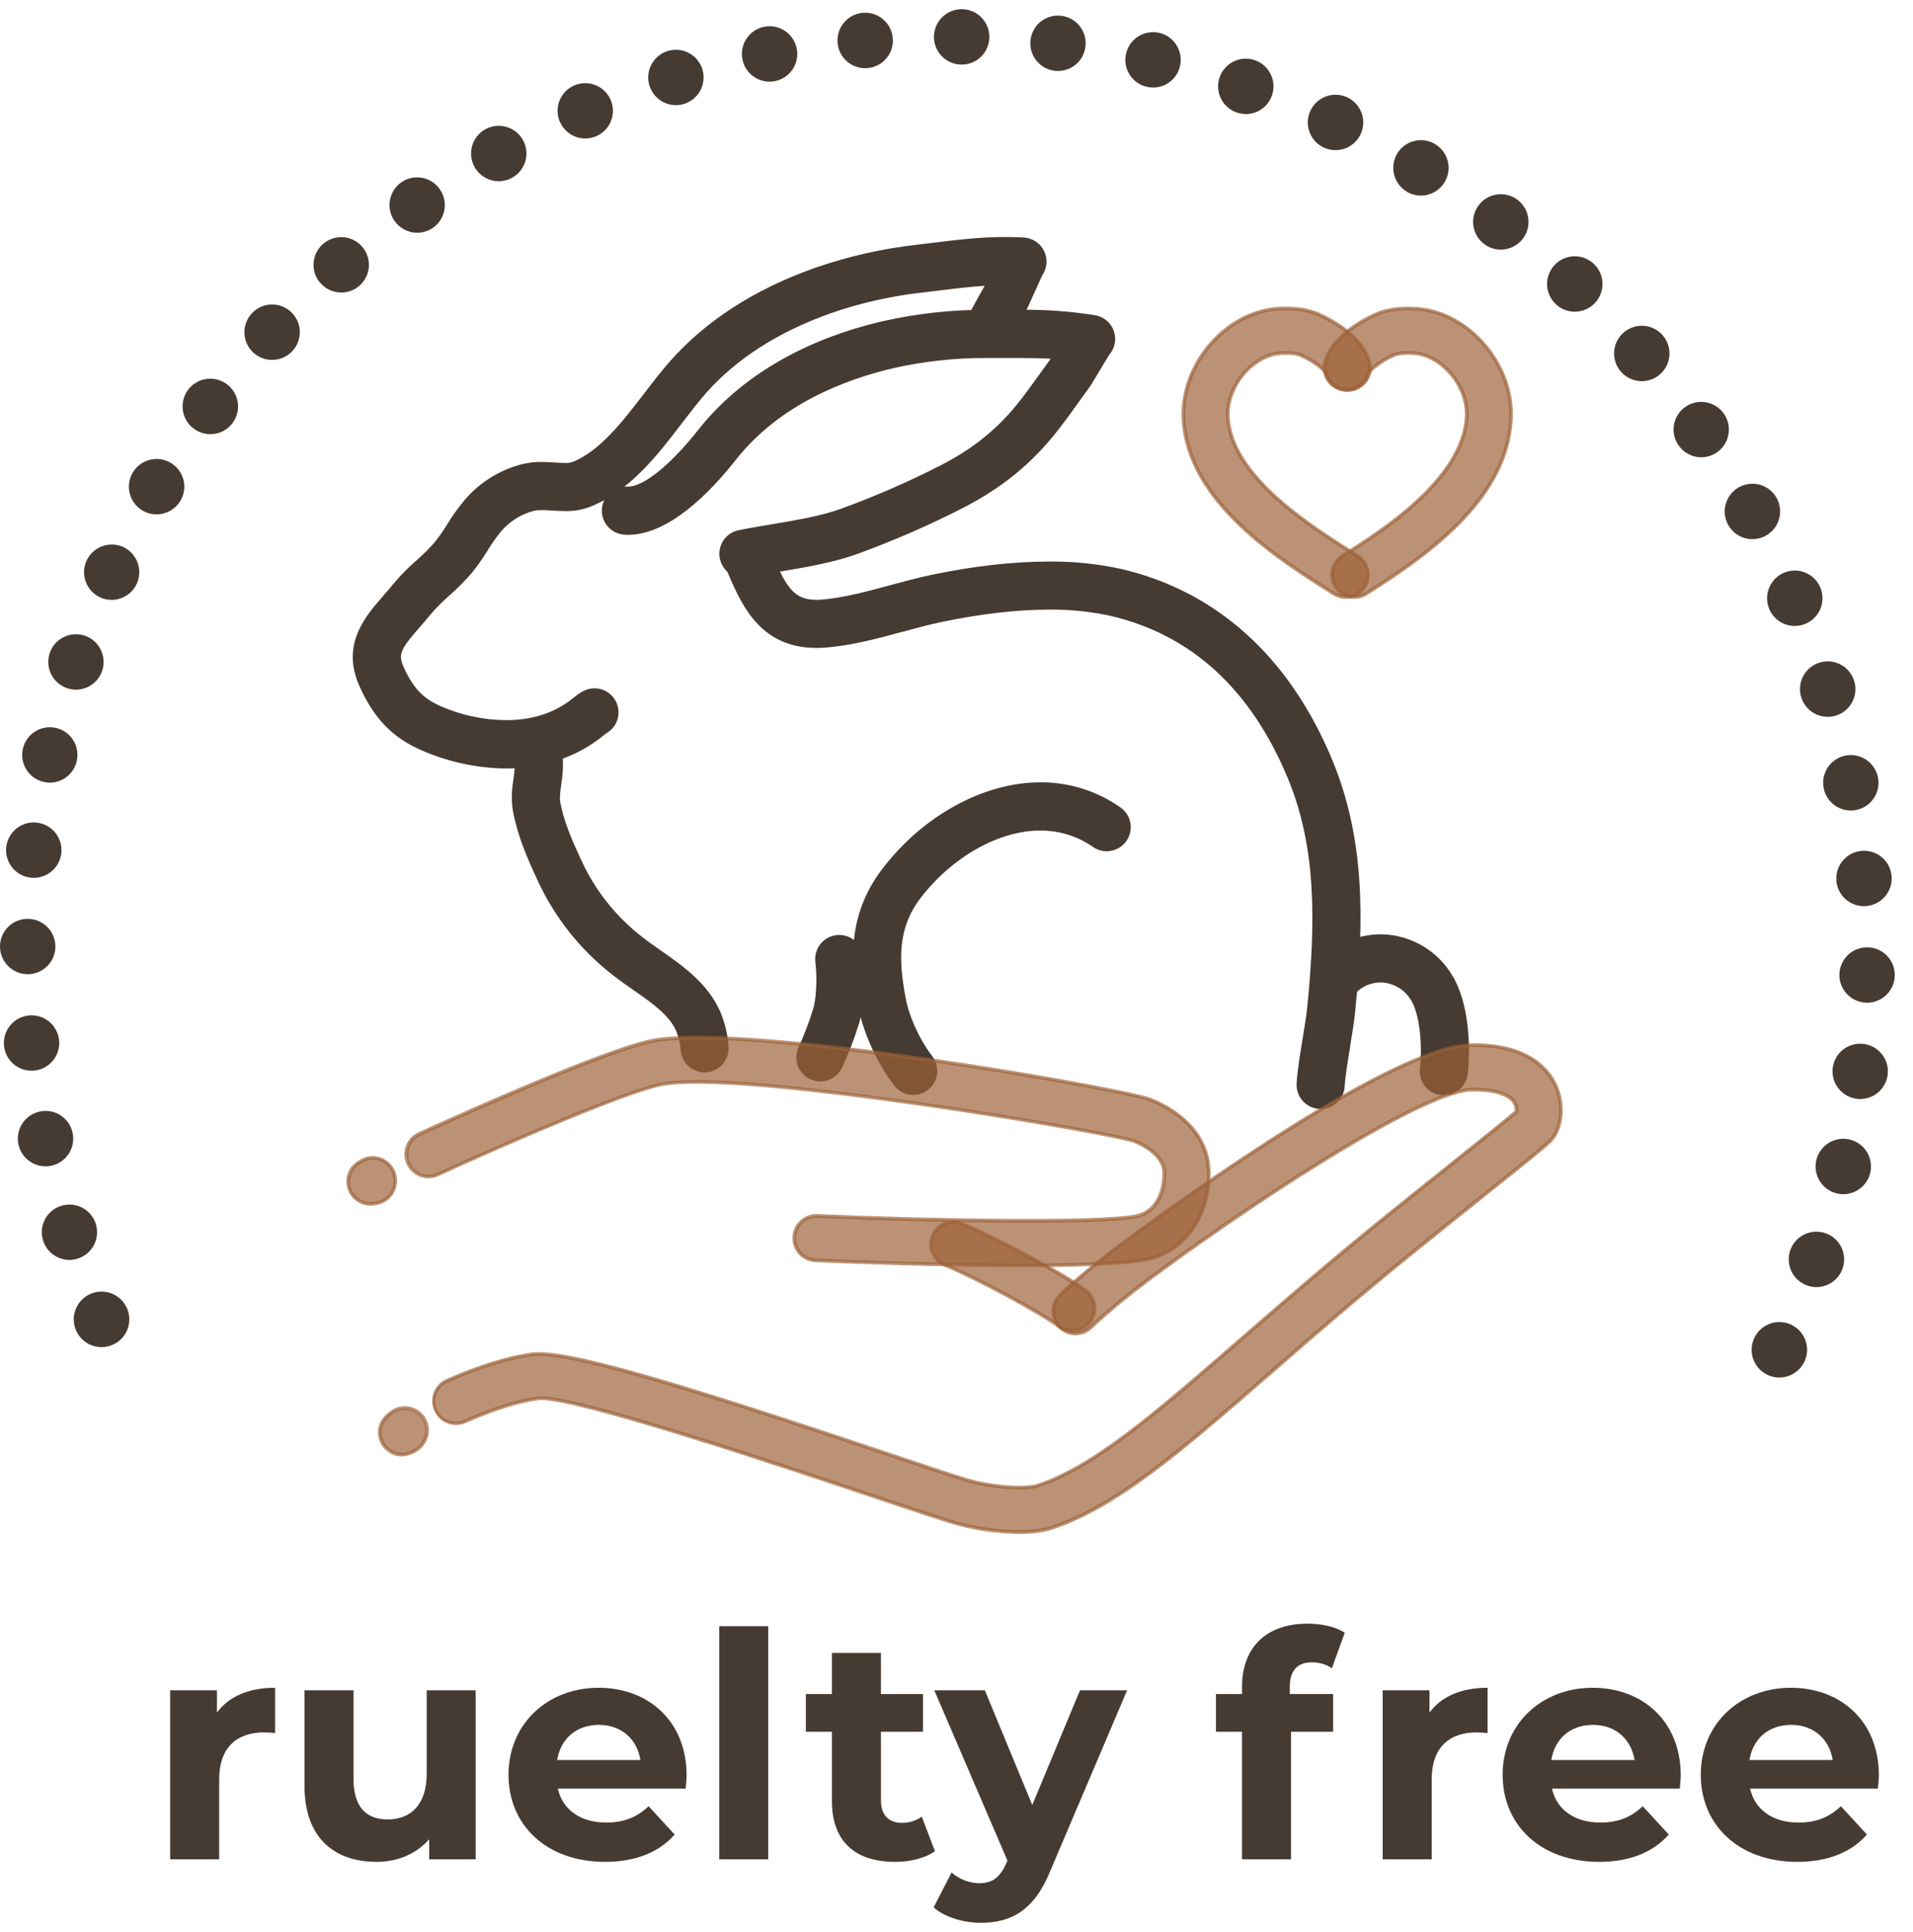 <svg width="59.43px" height="60px" viewBox="0 0 60 60" fill="none"
                    xmlns="http://www.w3.org/2000/svg">
                    <path
                        d="M3.19 41.95C2.988 41.952 2.793 41.883 2.636 41.756C2.48 41.629 2.372 41.452 2.331 41.254C2.291 41.056 2.32 40.851 2.415 40.673C2.509 40.495 2.662 40.354 2.848 40.276C3.034 40.198 3.241 40.187 3.434 40.245C3.627 40.303 3.794 40.426 3.907 40.593C4.02 40.76 4.071 40.961 4.052 41.162C4.033 41.362 3.945 41.55 3.803 41.693C3.64 41.856 3.42 41.949 3.19 41.95Z"
                        fill="#463B32" />
                    <path
                        d="M56.685 40.019C56.468 39.943 56.289 39.784 56.189 39.577C56.089 39.37 56.075 39.131 56.15 38.914C56.226 38.696 56.385 38.517 56.593 38.417C56.8 38.317 57.039 38.303 57.257 38.378C57.474 38.454 57.653 38.613 57.753 38.82C57.853 39.028 57.867 39.266 57.792 39.484C57.733 39.654 57.622 39.802 57.475 39.907C57.328 40.011 57.152 40.068 56.971 40.068C56.874 40.068 56.777 40.051 56.685 40.019ZM1.35 38.606C1.282 38.386 1.303 38.149 1.41 37.945C1.517 37.741 1.7 37.588 1.92 37.52C2.139 37.451 2.377 37.472 2.58 37.579C2.784 37.686 2.937 37.869 3.006 38.088C3.074 38.308 3.053 38.545 2.946 38.749C2.84 38.952 2.657 39.105 2.437 39.175C2.353 39.202 2.265 39.215 2.177 39.216C1.992 39.215 1.812 39.156 1.664 39.046C1.515 38.936 1.405 38.782 1.35 38.606ZM57.617 37.133C57.506 37.107 57.401 37.059 57.308 36.993C57.215 36.926 57.136 36.842 57.076 36.745C57.015 36.648 56.975 36.541 56.956 36.428C56.937 36.315 56.941 36.2 56.967 36.089C57.02 35.865 57.159 35.67 57.355 35.549C57.55 35.427 57.786 35.388 58.011 35.44C58.235 35.492 58.429 35.632 58.551 35.827C58.672 36.023 58.712 36.259 58.66 36.483C58.615 36.674 58.507 36.844 58.354 36.966C58.2 37.088 58.01 37.155 57.814 37.155C57.748 37.155 57.682 37.147 57.617 37.133ZM0.576 35.584C0.554 35.472 0.554 35.357 0.576 35.245C0.598 35.133 0.642 35.026 0.705 34.931C0.769 34.836 0.85 34.755 0.945 34.691C1.04 34.628 1.146 34.584 1.258 34.561C1.37 34.539 1.485 34.538 1.597 34.56C1.709 34.583 1.815 34.626 1.91 34.69C2.005 34.753 2.087 34.834 2.15 34.929C2.213 35.024 2.258 35.13 2.28 35.242C2.325 35.468 2.279 35.703 2.151 35.895C2.023 36.087 1.824 36.22 1.598 36.265C1.541 36.276 1.484 36.282 1.426 36.282C1.226 36.281 1.032 36.211 0.877 36.084C0.722 35.957 0.616 35.78 0.576 35.584ZM58.236 34.164C58.008 34.136 57.801 34.018 57.659 33.837C57.518 33.656 57.454 33.426 57.481 33.198C57.495 33.085 57.532 32.976 57.588 32.876C57.644 32.777 57.719 32.69 57.809 32.62C57.9 32.55 58.002 32.498 58.112 32.468C58.222 32.437 58.337 32.429 58.451 32.443C58.679 32.471 58.886 32.589 59.028 32.77C59.17 32.951 59.234 33.181 59.206 33.409C59.18 33.619 59.078 33.812 58.92 33.953C58.761 34.093 58.557 34.171 58.346 34.171C58.309 34.171 58.273 34.169 58.236 34.164ZM0.125 32.496C0.104 32.266 0.175 32.038 0.322 31.861C0.469 31.683 0.68 31.572 0.91 31.55C1.139 31.529 1.367 31.6 1.545 31.747C1.722 31.894 1.833 32.106 1.855 32.335C1.876 32.565 1.805 32.793 1.658 32.97C1.511 33.147 1.3 33.259 1.07 33.28C1.043 33.28 1.017 33.284 0.989 33.284C0.773 33.284 0.564 33.203 0.404 33.057C0.245 32.911 0.145 32.711 0.125 32.496ZM58.542 31.151C58.428 31.149 58.316 31.124 58.212 31.078C58.107 31.033 58.013 30.967 57.934 30.885C57.855 30.803 57.792 30.706 57.751 30.599C57.709 30.493 57.689 30.38 57.691 30.266C57.693 30.152 57.718 30.039 57.764 29.935C57.809 29.83 57.875 29.736 57.957 29.657C58.039 29.578 58.136 29.515 58.242 29.474C58.349 29.432 58.462 29.412 58.576 29.414C58.69 29.416 58.803 29.441 58.908 29.487C59.012 29.533 59.107 29.599 59.186 29.681C59.265 29.763 59.327 29.86 59.369 29.967C59.411 30.073 59.431 30.187 59.428 30.301C59.424 30.528 59.33 30.745 59.168 30.904C59.005 31.063 58.787 31.152 58.56 31.152H58.542V31.151ZM0.858 30.258C0.628 30.255 0.409 30.161 0.248 29.996C0.087 29.832 -0.002 29.61 4.7883e-05 29.38C0.001 29.266 0.025 29.153 0.07 29.048C0.114 28.943 0.18 28.848 0.261 28.769C0.343 28.689 0.439 28.626 0.545 28.584C0.651 28.541 0.764 28.52 0.878 28.522C0.992 28.523 1.105 28.546 1.21 28.591C1.315 28.636 1.41 28.701 1.49 28.782C1.57 28.864 1.633 28.96 1.675 29.066C1.718 29.172 1.739 29.285 1.737 29.399C1.735 29.628 1.642 29.846 1.479 30.007C1.317 30.168 1.097 30.258 0.869 30.258H0.858ZM57.597 27.329C57.587 27.216 57.6 27.101 57.635 26.992C57.669 26.884 57.725 26.783 57.799 26.696C57.872 26.608 57.962 26.537 58.064 26.484C58.165 26.432 58.276 26.4 58.39 26.39C58.503 26.381 58.618 26.393 58.727 26.428C58.835 26.462 58.936 26.518 59.023 26.591C59.111 26.665 59.183 26.755 59.235 26.856C59.287 26.958 59.319 27.069 59.329 27.182C59.348 27.412 59.275 27.64 59.126 27.816C58.978 27.992 58.765 28.102 58.535 28.122C58.511 28.122 58.487 28.125 58.463 28.125C58.245 28.125 58.035 28.043 57.874 27.896C57.714 27.749 57.614 27.547 57.596 27.329H57.597ZM0.959 27.231C0.73 27.204 0.522 27.088 0.378 26.907C0.235 26.727 0.17 26.497 0.196 26.268C0.222 26.04 0.338 25.831 0.519 25.687C0.699 25.544 0.929 25.478 1.158 25.505C1.271 25.518 1.381 25.553 1.481 25.608C1.581 25.664 1.669 25.738 1.74 25.828C1.811 25.917 1.863 26.02 1.895 26.129C1.926 26.239 1.936 26.354 1.923 26.468C1.898 26.679 1.796 26.874 1.637 27.016C1.478 27.158 1.272 27.236 1.059 27.236C1.026 27.236 0.992 27.235 0.958 27.231H0.959ZM57.197 24.419C57.154 24.193 57.202 23.959 57.331 23.768C57.46 23.578 57.66 23.446 57.886 23.402C58.112 23.359 58.346 23.408 58.537 23.537C58.728 23.667 58.859 23.867 58.903 24.093C58.924 24.205 58.923 24.32 58.9 24.432C58.877 24.544 58.832 24.65 58.768 24.744C58.704 24.839 58.622 24.92 58.526 24.983C58.431 25.045 58.324 25.089 58.212 25.11C58.158 25.12 58.103 25.125 58.047 25.125C57.846 25.125 57.65 25.054 57.495 24.925C57.34 24.796 57.234 24.618 57.196 24.419H57.197ZM1.375 24.229C1.264 24.205 1.158 24.158 1.065 24.093C0.971 24.027 0.892 23.944 0.831 23.847C0.769 23.751 0.728 23.643 0.708 23.531C0.689 23.418 0.692 23.303 0.717 23.192C0.767 22.968 0.904 22.773 1.098 22.649C1.292 22.526 1.526 22.485 1.75 22.534C1.975 22.584 2.171 22.722 2.294 22.917C2.417 23.111 2.458 23.347 2.408 23.572C2.365 23.764 2.258 23.936 2.105 24.06C1.951 24.184 1.76 24.251 1.563 24.252C1.499 24.252 1.436 24.244 1.374 24.229H1.375ZM56.493 21.569C56.46 21.459 56.449 21.345 56.46 21.231C56.471 21.118 56.505 21.008 56.558 20.907C56.612 20.807 56.685 20.718 56.774 20.645C56.862 20.573 56.963 20.519 57.073 20.486C57.182 20.453 57.296 20.441 57.41 20.452C57.523 20.463 57.633 20.497 57.734 20.55C57.834 20.604 57.923 20.677 57.996 20.765C58.068 20.853 58.122 20.955 58.155 21.064C58.189 21.173 58.201 21.288 58.19 21.402C58.179 21.516 58.146 21.626 58.092 21.727C58.038 21.828 57.965 21.917 57.877 21.99C57.789 22.063 57.687 22.117 57.578 22.151C57.495 22.175 57.41 22.188 57.324 22.187C57.137 22.187 56.955 22.127 56.805 22.016C56.656 21.904 56.546 21.747 56.492 21.569H56.493ZM2.104 21.289C1.886 21.214 1.706 21.057 1.604 20.85C1.502 20.644 1.487 20.405 1.56 20.187C1.634 19.969 1.792 19.79 1.998 19.688C2.204 19.586 2.443 19.57 2.661 19.644C2.879 19.718 3.058 19.876 3.16 20.082C3.262 20.289 3.277 20.527 3.204 20.745C3.146 20.918 3.035 21.067 2.887 21.173C2.74 21.279 2.562 21.336 2.381 21.336C2.286 21.336 2.192 21.32 2.102 21.289H2.104ZM55.492 18.808C55.448 18.703 55.424 18.591 55.423 18.477C55.423 18.362 55.444 18.249 55.487 18.144C55.53 18.038 55.593 17.942 55.673 17.86C55.753 17.779 55.848 17.714 55.953 17.67C56.166 17.58 56.405 17.578 56.618 17.665C56.832 17.751 57.002 17.919 57.093 18.131C57.182 18.343 57.184 18.582 57.098 18.796C57.011 19.009 56.843 19.18 56.631 19.27C56.524 19.316 56.409 19.339 56.293 19.339C56.122 19.339 55.955 19.289 55.812 19.195C55.669 19.1 55.558 18.966 55.491 18.808H55.492ZM3.139 18.441C2.93 18.344 2.768 18.168 2.689 17.952C2.61 17.736 2.62 17.497 2.716 17.288C2.813 17.081 2.987 16.919 3.202 16.84C3.417 16.76 3.654 16.768 3.863 16.862C4.072 16.959 4.235 17.135 4.315 17.351C4.394 17.568 4.385 17.807 4.289 18.016C4.219 18.167 4.108 18.294 3.968 18.384C3.829 18.473 3.667 18.521 3.501 18.521C3.376 18.521 3.252 18.494 3.139 18.441ZM54.204 16.17C54.148 16.07 54.113 15.96 54.1 15.847C54.087 15.734 54.096 15.619 54.128 15.509C54.159 15.399 54.212 15.297 54.283 15.207C54.354 15.118 54.442 15.044 54.542 14.988C54.642 14.933 54.751 14.898 54.865 14.885C54.978 14.872 55.093 14.881 55.203 14.913C55.313 14.944 55.415 14.997 55.504 15.068C55.594 15.139 55.668 15.227 55.724 15.327C55.835 15.529 55.861 15.767 55.798 15.988C55.734 16.209 55.586 16.396 55.384 16.508C55.255 16.58 55.11 16.617 54.962 16.617C54.807 16.617 54.655 16.575 54.522 16.497C54.389 16.418 54.279 16.305 54.204 16.17ZM4.467 15.718C4.369 15.66 4.283 15.582 4.215 15.491C4.146 15.4 4.097 15.296 4.069 15.185C4.041 15.074 4.035 14.959 4.051 14.847C4.068 14.734 4.106 14.625 4.165 14.527C4.283 14.329 4.475 14.186 4.698 14.129C4.922 14.073 5.158 14.107 5.356 14.225C5.455 14.284 5.54 14.361 5.608 14.452C5.677 14.543 5.726 14.648 5.754 14.758C5.782 14.869 5.788 14.984 5.772 15.097C5.755 15.21 5.717 15.318 5.658 15.416C5.581 15.545 5.471 15.652 5.34 15.726C5.209 15.8 5.061 15.839 4.91 15.839C4.754 15.839 4.601 15.798 4.467 15.718ZM52.648 13.679C52.582 13.586 52.535 13.48 52.511 13.369C52.486 13.257 52.483 13.142 52.503 13.03C52.523 12.917 52.564 12.81 52.626 12.713C52.687 12.617 52.767 12.534 52.861 12.469C53.049 12.337 53.282 12.286 53.508 12.326C53.735 12.366 53.936 12.494 54.068 12.682C54.133 12.775 54.18 12.881 54.205 12.992C54.23 13.104 54.232 13.219 54.213 13.331C54.193 13.444 54.151 13.551 54.09 13.648C54.028 13.744 53.948 13.827 53.855 13.893C53.709 13.995 53.536 14.05 53.358 14.05C53.219 14.05 53.081 14.016 52.958 13.951C52.834 13.887 52.728 13.793 52.649 13.679H52.648ZM6.075 13.151C5.891 13.013 5.768 12.807 5.735 12.579C5.702 12.351 5.761 12.119 5.899 11.934C5.967 11.843 6.053 11.766 6.151 11.708C6.249 11.649 6.358 11.611 6.471 11.595C6.584 11.578 6.699 11.584 6.81 11.613C6.92 11.641 7.025 11.691 7.116 11.759C7.208 11.827 7.285 11.913 7.344 12.011C7.403 12.109 7.441 12.218 7.458 12.332C7.474 12.445 7.468 12.56 7.44 12.671C7.411 12.782 7.361 12.886 7.293 12.978C7.212 13.086 7.107 13.174 6.986 13.235C6.865 13.295 6.732 13.326 6.597 13.326C6.409 13.325 6.226 13.264 6.077 13.151H6.075ZM50.838 11.365C50.687 11.191 50.611 10.964 50.627 10.734C50.643 10.505 50.75 10.29 50.924 10.139C51.01 10.064 51.11 10.007 51.218 9.971C51.326 9.935 51.44 9.92 51.554 9.928C51.668 9.936 51.779 9.966 51.881 10.017C51.983 10.068 52.074 10.139 52.149 10.225C52.224 10.311 52.281 10.411 52.317 10.519C52.354 10.627 52.368 10.742 52.36 10.855C52.352 10.969 52.322 11.08 52.271 11.182C52.221 11.285 52.15 11.376 52.064 11.45C51.906 11.588 51.703 11.664 51.493 11.664C51.369 11.663 51.247 11.637 51.134 11.585C51.021 11.534 50.92 11.458 50.839 11.365H50.838ZM7.943 10.765C7.86 10.687 7.792 10.594 7.745 10.49C7.697 10.386 7.67 10.274 7.666 10.16C7.662 10.046 7.68 9.933 7.72 9.826C7.76 9.719 7.82 9.621 7.898 9.537C7.975 9.453 8.068 9.386 8.172 9.338C8.275 9.29 8.387 9.263 8.501 9.259C8.615 9.255 8.729 9.273 8.835 9.312C8.942 9.352 9.04 9.412 9.124 9.489C9.208 9.567 9.276 9.66 9.324 9.764C9.371 9.867 9.398 9.98 9.403 10.094C9.407 10.208 9.389 10.322 9.349 10.429C9.31 10.536 9.249 10.634 9.172 10.718C9.091 10.806 8.992 10.876 8.883 10.924C8.773 10.972 8.655 10.997 8.535 10.996C8.316 10.997 8.104 10.914 7.943 10.765ZM48.8 9.252C48.716 9.174 48.649 9.081 48.601 8.977C48.554 8.873 48.527 8.761 48.523 8.647C48.519 8.533 48.538 8.419 48.578 8.312C48.618 8.205 48.679 8.107 48.757 8.024C48.914 7.855 49.132 7.756 49.362 7.748C49.592 7.74 49.816 7.824 49.984 7.981C50.153 8.138 50.252 8.356 50.26 8.586C50.268 8.816 50.184 9.041 50.027 9.209C49.946 9.296 49.847 9.366 49.738 9.413C49.628 9.461 49.51 9.485 49.391 9.485C49.172 9.486 48.96 9.402 48.8 9.252ZM10.048 8.588C9.973 8.502 9.916 8.403 9.879 8.295C9.842 8.187 9.827 8.072 9.835 7.959C9.843 7.845 9.873 7.734 9.923 7.631C9.974 7.529 10.044 7.438 10.13 7.363C10.303 7.211 10.529 7.134 10.759 7.149C10.989 7.164 11.203 7.27 11.355 7.443C11.507 7.616 11.584 7.843 11.569 8.073C11.554 8.303 11.448 8.517 11.275 8.67C11.117 8.808 10.914 8.885 10.703 8.885C10.579 8.884 10.457 8.858 10.345 8.806C10.232 8.755 10.132 8.68 10.051 8.587L10.048 8.588ZM46.549 7.364C46.365 7.225 46.244 7.019 46.212 6.79C46.18 6.562 46.24 6.331 46.379 6.147C46.518 5.963 46.724 5.842 46.952 5.81C47.18 5.778 47.412 5.838 47.596 5.976C47.78 6.116 47.901 6.322 47.932 6.55C47.964 6.778 47.905 7.01 47.766 7.194C47.685 7.301 47.58 7.388 47.46 7.448C47.339 7.508 47.207 7.539 47.072 7.539C46.883 7.539 46.7 7.478 46.549 7.364ZM12.374 6.64C12.242 6.452 12.19 6.22 12.229 5.994C12.268 5.767 12.394 5.566 12.581 5.433C12.674 5.367 12.779 5.32 12.89 5.294C13.002 5.269 13.117 5.266 13.229 5.286C13.342 5.305 13.449 5.346 13.546 5.407C13.642 5.468 13.726 5.548 13.791 5.641C13.857 5.734 13.904 5.839 13.93 5.95C13.955 6.061 13.958 6.177 13.939 6.289C13.919 6.402 13.878 6.509 13.817 6.606C13.757 6.702 13.677 6.786 13.584 6.852C13.438 6.955 13.263 7.011 13.084 7.011C12.944 7.01 12.807 6.976 12.684 6.912C12.56 6.847 12.454 6.754 12.374 6.64ZM44.117 5.717C43.921 5.598 43.779 5.406 43.724 5.183C43.669 4.96 43.704 4.724 43.822 4.527C43.941 4.33 44.133 4.188 44.356 4.133C44.58 4.077 44.816 4.112 45.013 4.231C45.21 4.35 45.352 4.542 45.408 4.765C45.464 4.989 45.428 5.225 45.31 5.422C45.233 5.551 45.123 5.658 44.993 5.732C44.862 5.806 44.714 5.845 44.564 5.845C44.406 5.845 44.251 5.801 44.115 5.719L44.117 5.717ZM14.885 4.95C14.773 4.748 14.745 4.511 14.807 4.289C14.87 4.068 15.018 3.88 15.219 3.767C15.42 3.655 15.657 3.627 15.879 3.69C16.101 3.752 16.288 3.9 16.401 4.101C16.514 4.302 16.542 4.54 16.479 4.761C16.416 4.983 16.268 5.171 16.067 5.283C15.938 5.356 15.793 5.394 15.645 5.394C15.49 5.395 15.338 5.354 15.204 5.275C15.071 5.197 14.96 5.085 14.885 4.95ZM41.521 4.341C41.418 4.293 41.325 4.225 41.247 4.141C41.17 4.056 41.11 3.958 41.071 3.851C41.032 3.744 41.014 3.63 41.019 3.516C41.023 3.401 41.051 3.289 41.099 3.186C41.147 3.082 41.215 2.989 41.299 2.912C41.383 2.835 41.481 2.775 41.589 2.735C41.696 2.696 41.81 2.678 41.924 2.683C42.038 2.688 42.15 2.715 42.254 2.763C42.463 2.861 42.624 3.037 42.704 3.253C42.783 3.47 42.773 3.709 42.676 3.918C42.606 4.068 42.495 4.195 42.355 4.284C42.215 4.373 42.053 4.42 41.887 4.42C41.761 4.42 41.636 4.393 41.521 4.339V4.341ZM17.558 3.53C17.513 3.425 17.489 3.313 17.488 3.199C17.486 3.085 17.507 2.971 17.549 2.865C17.592 2.76 17.654 2.663 17.734 2.581C17.814 2.5 17.909 2.435 18.013 2.39C18.225 2.299 18.464 2.296 18.678 2.382C18.892 2.467 19.063 2.634 19.154 2.846C19.244 3.057 19.247 3.295 19.162 3.509C19.077 3.722 18.911 3.893 18.7 3.984C18.592 4.03 18.476 4.054 18.359 4.054C18.189 4.054 18.023 4.005 17.881 3.911C17.739 3.818 17.628 3.685 17.561 3.529L17.558 3.53ZM38.795 3.243C38.687 3.206 38.587 3.148 38.501 3.073C38.415 2.997 38.345 2.906 38.294 2.803C38.244 2.701 38.214 2.589 38.207 2.475C38.199 2.361 38.215 2.247 38.252 2.139C38.288 2.031 38.346 1.931 38.422 1.845C38.497 1.76 38.589 1.69 38.692 1.64C38.794 1.589 38.906 1.56 39.02 1.553C39.133 1.546 39.248 1.562 39.356 1.599C39.464 1.636 39.563 1.694 39.649 1.769C39.734 1.845 39.804 1.936 39.854 2.039C39.904 2.141 39.934 2.252 39.941 2.366C39.948 2.48 39.932 2.594 39.895 2.702C39.837 2.873 39.726 3.022 39.579 3.127C39.432 3.232 39.255 3.289 39.074 3.289C38.98 3.288 38.886 3.272 38.797 3.241L38.795 3.243ZM20.369 2.398C20.335 2.289 20.323 2.174 20.334 2.06C20.344 1.947 20.377 1.836 20.431 1.735C20.484 1.634 20.557 1.545 20.645 1.472C20.733 1.399 20.834 1.345 20.943 1.311C21.163 1.243 21.401 1.266 21.605 1.373C21.809 1.48 21.961 1.664 22.03 1.884C22.097 2.104 22.075 2.342 21.967 2.546C21.859 2.75 21.675 2.902 21.455 2.97C21.372 2.996 21.286 3.009 21.199 3.01C21.014 3.009 20.834 2.95 20.685 2.84C20.536 2.73 20.426 2.575 20.371 2.398L20.369 2.398ZM35.971 2.436C35.859 2.41 35.754 2.363 35.661 2.297C35.568 2.231 35.489 2.148 35.428 2.051C35.367 1.955 35.326 1.847 35.307 1.734C35.288 1.622 35.291 1.507 35.317 1.396C35.368 1.171 35.507 0.976 35.702 0.853C35.897 0.731 36.133 0.691 36.358 0.742C36.469 0.767 36.574 0.814 36.667 0.88C36.76 0.947 36.839 1.03 36.9 1.127C36.96 1.224 37.001 1.331 37.02 1.444C37.039 1.556 37.036 1.671 37.011 1.783C36.967 1.974 36.86 2.145 36.706 2.268C36.553 2.39 36.362 2.457 36.166 2.457C36.101 2.458 36.037 2.45 35.975 2.436L35.971 2.436ZM23.285 1.569C23.263 1.458 23.264 1.342 23.286 1.231C23.309 1.119 23.353 1.013 23.417 0.918C23.481 0.823 23.562 0.742 23.657 0.679C23.753 0.616 23.859 0.572 23.971 0.551C24.197 0.507 24.431 0.554 24.622 0.683C24.813 0.812 24.945 1.011 24.989 1.237C25.011 1.349 25.011 1.465 24.988 1.576C24.966 1.688 24.921 1.795 24.858 1.889C24.794 1.984 24.712 2.065 24.617 2.128C24.522 2.191 24.416 2.235 24.303 2.257C24.248 2.268 24.192 2.273 24.135 2.273C23.934 2.272 23.739 2.202 23.584 2.073C23.429 1.945 23.323 1.767 23.285 1.569ZM33.079 1.932C32.851 1.904 32.643 1.787 32.5 1.606C32.358 1.425 32.294 1.194 32.321 0.966C32.334 0.853 32.37 0.743 32.426 0.644C32.482 0.544 32.556 0.457 32.646 0.386C32.736 0.316 32.839 0.263 32.948 0.233C33.058 0.202 33.173 0.193 33.286 0.207C33.515 0.234 33.723 0.351 33.866 0.532C34.008 0.713 34.072 0.944 34.045 1.172C34.02 1.383 33.919 1.578 33.76 1.719C33.601 1.86 33.396 1.938 33.184 1.938C33.148 1.939 33.113 1.938 33.078 1.935L33.079 1.932ZM26.27 1.055C26.25 0.826 26.322 0.598 26.47 0.421C26.618 0.245 26.83 0.134 27.059 0.114C27.173 0.104 27.288 0.116 27.397 0.151C27.506 0.185 27.607 0.24 27.694 0.314C27.782 0.388 27.854 0.478 27.906 0.579C27.959 0.681 27.991 0.792 28.001 0.905C28.011 1.019 27.999 1.134 27.965 1.243C27.93 1.351 27.875 1.452 27.802 1.54C27.729 1.627 27.639 1.7 27.538 1.752C27.437 1.805 27.326 1.837 27.212 1.847C27.187 1.85 27.161 1.851 27.134 1.851C26.917 1.85 26.707 1.768 26.547 1.621C26.387 1.474 26.288 1.272 26.27 1.055ZM30.148 1.738C29.918 1.734 29.698 1.639 29.538 1.473C29.377 1.308 29.289 1.085 29.292 0.855C29.297 0.625 29.392 0.405 29.557 0.245C29.722 0.085 29.945 -0.003 30.175 8.57847e-05C30.289 0.002 30.401 0.026 30.506 0.071C30.611 0.116 30.706 0.182 30.785 0.264C30.865 0.346 30.927 0.442 30.969 0.548C31.011 0.655 31.032 0.768 31.03 0.882C31.027 1.11 30.934 1.328 30.772 1.488C30.61 1.648 30.391 1.738 30.163 1.738H30.148Z"
                        fill="#463B32" />
                    <path
                        d="M55.809 42.904C55.608 42.904 55.413 42.834 55.257 42.707C55.101 42.579 54.995 42.402 54.955 42.204C54.916 42.007 54.946 41.802 55.041 41.624C55.135 41.447 55.289 41.308 55.475 41.23C55.661 41.153 55.868 41.143 56.06 41.201C56.253 41.26 56.419 41.383 56.531 41.55C56.643 41.718 56.693 41.919 56.674 42.119C56.654 42.319 56.565 42.507 56.423 42.649C56.26 42.811 56.039 42.902 55.809 42.904Z"
                        fill="#463B32" />
                    <path
                        d="M23.314 17.771C23.142 17.771 22.976 17.706 22.848 17.59C22.721 17.474 22.64 17.315 22.624 17.143C22.607 16.971 22.654 16.8 22.757 16.661C22.859 16.522 23.009 16.426 23.178 16.392C23.515 16.324 23.872 16.264 24.218 16.206C24.989 16.076 25.787 15.943 26.418 15.711C27.473 15.325 28.503 14.876 29.504 14.366C30.587 13.813 31.382 13.159 32.082 12.253C32.267 12.012 32.444 11.767 32.625 11.508C32.746 11.341 32.867 11.174 32.988 11.009L33.052 10.904C32.526 10.87 32.026 10.873 31.543 10.876C31.375 10.876 31.208 10.876 31.042 10.876C30.027 10.864 29.014 10.971 28.024 11.194C26.515 11.543 24.424 12.329 23.034 14.091C22.166 15.193 20.866 16.492 19.594 16.415C19.499 16.415 19.405 16.396 19.318 16.358C19.23 16.32 19.152 16.265 19.087 16.196C19.022 16.127 18.971 16.046 18.939 15.956C18.907 15.867 18.893 15.772 18.898 15.677C18.904 15.583 18.929 15.49 18.972 15.405C19.014 15.32 19.074 15.245 19.147 15.184C19.22 15.123 19.304 15.078 19.395 15.051C19.486 15.024 19.581 15.016 19.676 15.027C20.166 15.056 21.059 14.351 21.942 13.231C23.239 11.589 25.234 10.412 27.709 9.839C28.804 9.593 29.924 9.474 31.046 9.485C31.21 9.485 31.373 9.485 31.537 9.485C32.396 9.48 33.287 9.475 34.339 9.652C34.461 9.673 34.575 9.725 34.67 9.804C34.765 9.884 34.837 9.987 34.879 10.103C34.921 10.219 34.931 10.344 34.909 10.466C34.886 10.587 34.832 10.701 34.751 10.794C34.691 10.89 34.522 11.168 34.419 11.338C34.229 11.656 34.163 11.764 34.117 11.829C33.997 11.991 33.881 12.155 33.763 12.319C33.582 12.577 33.388 12.843 33.187 13.104C32.354 14.184 31.414 14.955 30.139 15.606C29.088 16.143 28.004 16.616 26.895 17.022C26.143 17.297 25.281 17.444 24.447 17.582C24.097 17.642 23.766 17.697 23.454 17.76C23.408 17.768 23.361 17.772 23.314 17.771ZM34.55 10.954C34.508 10.977 34.463 10.995 34.417 11.008C34.463 10.995 34.508 10.977 34.55 10.954Z"
                        fill="#463B32" />
                    <path
                        d="M23.314 17.829C23.178 17.829 23.045 17.792 22.928 17.722C22.811 17.652 22.715 17.552 22.651 17.432C22.587 17.312 22.556 17.177 22.562 17.041C22.568 16.905 22.611 16.773 22.686 16.66C22.74 16.577 22.811 16.506 22.893 16.45C22.975 16.395 23.068 16.357 23.165 16.337C23.501 16.269 23.858 16.209 24.203 16.151C24.977 16.021 25.773 15.887 26.396 15.658C27.448 15.274 28.476 14.826 29.475 14.318C30.55 13.77 31.338 13.123 32.034 12.222C32.215 11.985 32.39 11.743 32.573 11.487C32.699 11.312 32.819 11.144 32.941 10.979C32.944 10.974 32.948 10.968 32.952 10.96C32.581 10.939 32.233 10.937 31.938 10.937C31.809 10.937 31.681 10.937 31.553 10.937H30.949C29.968 10.932 28.99 11.038 28.033 11.253C26.534 11.6 24.456 12.381 23.077 14.132C22.232 15.203 20.96 16.48 19.697 16.481C19.66 16.481 19.623 16.481 19.585 16.477C19.486 16.471 19.389 16.446 19.3 16.402C19.211 16.359 19.131 16.298 19.066 16.224C19 16.149 18.95 16.063 18.917 15.969C18.885 15.875 18.871 15.776 18.878 15.677C18.884 15.578 18.909 15.481 18.953 15.392C18.996 15.303 19.057 15.223 19.131 15.158C19.205 15.092 19.292 15.041 19.386 15.009C19.479 14.977 19.578 14.963 19.677 14.97H19.705C20.188 14.97 21.045 14.274 21.896 13.195C23.202 11.537 25.208 10.358 27.697 9.781C28.771 9.54 29.869 9.42 30.97 9.426H31.537C31.678 9.426 31.82 9.426 31.959 9.426C32.758 9.414 33.557 9.471 34.347 9.596C34.479 9.618 34.603 9.674 34.706 9.76C34.809 9.846 34.887 9.958 34.932 10.084C34.978 10.21 34.989 10.345 34.965 10.477C34.94 10.609 34.881 10.732 34.794 10.833C34.739 10.916 34.59 11.164 34.468 11.37C34.276 11.691 34.21 11.8 34.161 11.866C34.051 12.015 33.944 12.164 33.837 12.314L33.807 12.356C33.626 12.613 33.432 12.879 33.23 13.14C32.391 14.227 31.445 15.004 30.162 15.659C29.108 16.195 28.024 16.667 26.913 17.072C26.156 17.35 25.29 17.495 24.454 17.636H24.441C24.096 17.696 23.771 17.748 23.463 17.811C23.414 17.822 23.364 17.828 23.314 17.829ZM31.94 10.819C32.263 10.819 32.648 10.822 33.058 10.849C33.068 10.85 33.078 10.853 33.086 10.858C33.094 10.864 33.101 10.871 33.106 10.879C33.111 10.888 33.113 10.898 33.113 10.908C33.113 10.918 33.111 10.927 33.106 10.936C33.076 10.985 33.052 11.024 33.039 11.043C32.919 11.211 32.798 11.377 32.677 11.544C32.487 11.81 32.315 12.052 32.129 12.291C31.423 13.206 30.62 13.863 29.533 14.42C28.529 14.93 27.496 15.38 26.438 15.766C25.802 15.999 25.003 16.133 24.229 16.262C23.88 16.323 23.524 16.383 23.19 16.449C23.035 16.48 22.897 16.568 22.803 16.696C22.709 16.823 22.665 16.981 22.681 17.138C22.697 17.296 22.77 17.442 22.888 17.548C23.005 17.654 23.158 17.713 23.316 17.713C23.359 17.713 23.401 17.709 23.443 17.701C23.754 17.637 24.08 17.583 24.425 17.525H24.439C25.27 17.385 26.129 17.241 26.877 16.967C27.983 16.564 29.064 16.094 30.113 15.56C31.38 14.913 32.315 14.146 33.142 13.073C33.343 12.812 33.533 12.547 33.717 12.289L33.746 12.247C33.854 12.097 33.961 11.945 34.071 11.798C34.117 11.738 34.182 11.628 34.373 11.312C34.428 11.218 34.489 11.117 34.545 11.025L34.534 11.03C34.503 11.043 34.471 11.055 34.438 11.065C34.425 11.065 34.412 11.06 34.402 11.053C34.391 11.045 34.383 11.034 34.38 11.021C34.376 11.008 34.377 10.995 34.382 10.983C34.386 10.97 34.395 10.96 34.406 10.953C34.434 10.945 34.462 10.935 34.488 10.924L34.527 10.905C34.541 10.898 34.556 10.897 34.57 10.901C34.584 10.905 34.597 10.915 34.605 10.927C34.648 10.857 34.684 10.799 34.707 10.764C34.818 10.638 34.874 10.474 34.866 10.307C34.859 10.161 34.802 10.023 34.705 9.914C34.608 9.806 34.477 9.734 34.334 9.71C33.55 9.587 32.758 9.531 31.965 9.542C31.823 9.542 31.681 9.542 31.543 9.542H30.974C29.88 9.538 28.789 9.658 27.722 9.899C25.259 10.469 23.276 11.635 21.988 13.273C21.083 14.42 20.191 15.122 19.673 15.09H19.636C19.47 15.09 19.311 15.155 19.192 15.27C19.073 15.386 19.003 15.543 18.998 15.709C18.993 15.875 19.053 16.036 19.165 16.159C19.276 16.281 19.432 16.355 19.597 16.366C19.633 16.366 19.667 16.369 19.702 16.369C20.919 16.369 22.161 15.116 22.991 14.064C24.391 12.287 26.492 11.496 28.012 11.144C28.977 10.927 29.964 10.82 30.953 10.825H31.549L31.94 10.819Z"
                        fill="#463B32" />
                    <path
                        d="M15.871 23.749C14.957 23.741 14.054 23.545 13.219 23.174C12.327 22.778 11.759 22.181 11.319 21.178C10.768 19.92 11.513 19.066 12.056 18.443C12.16 18.322 12.268 18.201 12.367 18.075C12.595 17.803 12.844 17.549 13.112 17.317C13.315 17.14 13.506 16.95 13.683 16.748C13.825 16.569 13.955 16.381 14.074 16.186C14.238 15.917 14.423 15.66 14.625 15.418C15.092 14.875 15.716 14.49 16.411 14.317C16.76 14.231 17.098 14.252 17.396 14.271C17.625 14.286 17.863 14.3 17.986 14.25C18.863 13.893 19.57 12.972 20.253 12.08C20.531 11.718 20.793 11.377 21.071 11.063C22.178 9.816 23.683 8.846 25.543 8.179C26.602 7.808 27.701 7.559 28.816 7.438C28.981 7.42 29.146 7.399 29.313 7.378C30.181 7.27 31.077 7.16 32.111 7.219C32.234 7.226 32.353 7.265 32.456 7.333C32.559 7.401 32.642 7.495 32.696 7.605C32.751 7.716 32.775 7.839 32.767 7.962C32.758 8.085 32.718 8.203 32.648 8.305C32.597 8.406 32.467 8.699 32.385 8.88C32.231 9.223 32.178 9.34 32.137 9.411C32.038 9.584 31.941 9.76 31.844 9.936L31.663 10.259C31.573 10.421 31.422 10.54 31.245 10.59C31.067 10.64 30.876 10.618 30.715 10.527C30.554 10.437 30.435 10.287 30.385 10.109C30.334 9.931 30.357 9.741 30.447 9.579L30.623 9.262C30.722 9.081 30.821 8.903 30.924 8.725C30.935 8.705 30.954 8.665 30.978 8.612C30.463 8.64 29.968 8.701 29.484 8.761C29.313 8.782 29.143 8.803 28.975 8.821C27.966 8.931 26.973 9.155 26.015 9.491C24.378 10.078 23.065 10.918 22.115 11.988C21.87 12.264 21.622 12.586 21.361 12.928C20.601 13.919 19.74 15.04 18.512 15.54C18.095 15.71 17.678 15.684 17.311 15.661C17.093 15.648 16.889 15.635 16.744 15.67C16.328 15.776 15.955 16.008 15.677 16.334C15.52 16.525 15.377 16.727 15.248 16.938C15.099 17.18 14.935 17.413 14.758 17.636C14.54 17.888 14.304 18.125 14.053 18.344C13.84 18.529 13.64 18.73 13.457 18.944C13.339 19.091 13.221 19.226 13.107 19.357C12.534 20.015 12.418 20.21 12.597 20.618C12.899 21.3 13.218 21.644 13.784 21.899C14.951 22.416 16.754 22.662 18 21.657L18.028 21.634C18.115 21.561 18.209 21.495 18.309 21.439C18.47 21.348 18.661 21.325 18.839 21.375C19.017 21.424 19.168 21.543 19.258 21.704C19.349 21.864 19.372 22.055 19.323 22.233C19.273 22.411 19.155 22.562 18.994 22.653C18.962 22.669 18.933 22.69 18.906 22.713L18.875 22.738C17.971 23.47 16.909 23.749 15.871 23.749ZM32.47 8.486C32.43 8.514 32.387 8.538 32.342 8.557C32.387 8.537 32.43 8.514 32.47 8.486Z"
                        fill="#463B32" />
                    <path
                        d="M15.871 23.807C14.949 23.798 14.039 23.6 13.196 23.226C12.291 22.825 11.713 22.219 11.264 21.202C10.699 19.91 11.457 19.04 12.011 18.405L12.027 18.385C12.126 18.272 12.227 18.156 12.321 18.039C12.55 17.764 12.801 17.508 13.072 17.274C13.273 17.099 13.461 16.911 13.637 16.711C13.777 16.534 13.906 16.349 14.024 16.156C14.19 15.884 14.376 15.624 14.581 15.38C15.055 14.828 15.689 14.436 16.396 14.261C16.589 14.216 16.787 14.194 16.985 14.197C17.13 14.197 17.272 14.205 17.398 14.213C17.505 14.22 17.616 14.227 17.713 14.227C17.798 14.232 17.882 14.221 17.963 14.196C18.825 13.846 19.527 12.929 20.206 12.046C20.487 11.679 20.749 11.338 21.027 11.025C22.14 9.771 23.653 8.792 25.522 8.125C26.586 7.752 27.688 7.502 28.808 7.38C28.972 7.362 29.135 7.342 29.301 7.32C30.005 7.233 30.728 7.144 31.528 7.144C31.724 7.144 31.922 7.149 32.113 7.16C32.246 7.168 32.375 7.21 32.486 7.284C32.597 7.358 32.687 7.459 32.746 7.579C32.806 7.698 32.832 7.831 32.823 7.965C32.814 8.098 32.77 8.226 32.695 8.336C32.651 8.424 32.534 8.685 32.437 8.903C32.284 9.242 32.229 9.364 32.186 9.439C32.087 9.611 31.99 9.787 31.893 9.963C31.833 10.071 31.773 10.179 31.712 10.286C31.664 10.373 31.6 10.45 31.522 10.513C31.444 10.575 31.355 10.621 31.259 10.649C31.163 10.676 31.063 10.685 30.964 10.673C30.865 10.662 30.769 10.631 30.682 10.582C30.595 10.534 30.519 10.468 30.457 10.39C30.396 10.312 30.35 10.222 30.323 10.126C30.297 10.03 30.289 9.929 30.302 9.831C30.314 9.732 30.346 9.636 30.395 9.55C30.456 9.445 30.516 9.339 30.571 9.233C30.67 9.052 30.769 8.871 30.873 8.696C30.876 8.689 30.88 8.681 30.883 8.674C30.403 8.704 29.939 8.761 29.49 8.817L29.454 8.822C29.295 8.841 29.138 8.86 28.98 8.878C27.975 8.987 26.986 9.209 26.032 9.542C24.402 10.126 23.099 10.961 22.155 12.024C21.913 12.3 21.665 12.621 21.404 12.961C20.643 13.96 19.775 15.09 18.531 15.594C18.271 15.695 17.994 15.743 17.716 15.736C17.573 15.736 17.436 15.728 17.305 15.719C17.072 15.705 16.87 15.698 16.754 15.726C16.35 15.829 15.988 16.055 15.717 16.372C15.562 16.561 15.421 16.761 15.295 16.97C15.145 17.215 14.979 17.45 14.799 17.674C14.582 17.926 14.347 18.163 14.097 18.382C13.883 18.567 13.683 18.767 13.5 18.982C13.379 19.134 13.258 19.273 13.149 19.396C12.586 20.041 12.481 20.216 12.647 20.596C12.94 21.263 13.254 21.602 13.806 21.847C14.454 22.134 15.155 22.285 15.863 22.292C16.697 22.292 17.402 22.063 17.961 21.612L17.989 21.59C18.078 21.514 18.175 21.446 18.278 21.389C18.453 21.292 18.658 21.268 18.85 21.322C19.042 21.376 19.204 21.504 19.302 21.677C19.4 21.851 19.426 22.056 19.373 22.248C19.32 22.44 19.193 22.604 19.02 22.703C18.991 22.719 18.964 22.74 18.941 22.763L18.909 22.788C18.083 23.454 17.032 23.807 15.871 23.807ZM16.987 14.312C16.798 14.309 16.609 14.329 16.425 14.373C15.741 14.543 15.127 14.921 14.668 15.456C14.468 15.696 14.287 15.951 14.124 16.218C14.004 16.415 13.872 16.604 13.729 16.785C13.551 16.989 13.359 17.18 13.154 17.358C12.888 17.589 12.64 17.841 12.414 18.111C12.32 18.232 12.217 18.348 12.118 18.461L12.101 18.481C11.568 19.093 10.837 19.929 11.374 21.155C11.807 22.144 12.367 22.732 13.245 23.12C14.073 23.488 14.968 23.682 15.874 23.691C17.008 23.691 18.034 23.347 18.839 22.696L18.871 22.671C18.9 22.644 18.932 22.621 18.967 22.602C19.04 22.561 19.105 22.505 19.156 22.439C19.208 22.373 19.246 22.297 19.268 22.216C19.291 22.135 19.297 22.05 19.287 21.967C19.276 21.884 19.25 21.803 19.209 21.73C19.167 21.657 19.112 21.592 19.045 21.541C18.979 21.489 18.903 21.451 18.822 21.428C18.741 21.406 18.657 21.4 18.573 21.41C18.49 21.42 18.409 21.447 18.336 21.488C18.239 21.543 18.148 21.607 18.063 21.678L18.035 21.701C17.463 22.163 16.713 22.407 15.865 22.407C15.14 22.4 14.425 22.246 13.762 21.953C13.18 21.695 12.85 21.339 12.545 20.642C12.354 20.207 12.484 19.99 13.064 19.32C13.171 19.199 13.292 19.059 13.412 18.909C13.597 18.693 13.799 18.491 14.016 18.306C14.265 18.088 14.498 17.853 14.714 17.602C14.889 17.382 15.051 17.151 15.197 16.911C15.328 16.696 15.473 16.491 15.633 16.297C15.919 15.962 16.302 15.724 16.73 15.616C16.814 15.598 16.9 15.589 16.987 15.592C17.087 15.592 17.196 15.598 17.311 15.605C17.445 15.614 17.579 15.622 17.719 15.622C17.982 15.629 18.244 15.584 18.49 15.489C19.703 14.996 20.559 13.88 21.314 12.893C21.577 12.55 21.825 12.229 22.071 11.949C23.028 10.872 24.349 10.026 25.995 9.435C26.958 9.099 27.956 8.874 28.969 8.764C29.126 8.746 29.284 8.726 29.443 8.704L29.478 8.7C29.96 8.639 30.457 8.579 30.975 8.551C30.985 8.55 30.995 8.552 31.004 8.556C31.013 8.56 31.021 8.567 31.026 8.575C31.032 8.584 31.035 8.593 31.036 8.603C31.037 8.613 31.035 8.623 31.031 8.632C31.008 8.685 30.987 8.728 30.978 8.748C30.874 8.929 30.775 9.107 30.676 9.287L30.501 9.604C30.46 9.677 30.434 9.758 30.424 9.841C30.414 9.924 30.421 10.009 30.444 10.089C30.466 10.17 30.505 10.246 30.557 10.312C30.609 10.377 30.673 10.432 30.746 10.473C30.82 10.514 30.9 10.54 30.983 10.55C31.067 10.56 31.151 10.553 31.232 10.53C31.313 10.508 31.388 10.469 31.454 10.417C31.52 10.365 31.575 10.301 31.616 10.227L31.797 9.904C31.893 9.728 31.99 9.552 32.089 9.379C32.129 9.311 32.182 9.195 32.335 8.853L32.47 8.554C32.437 8.574 32.403 8.591 32.367 8.606C32.353 8.612 32.337 8.611 32.323 8.606C32.309 8.6 32.297 8.589 32.291 8.575C32.286 8.561 32.286 8.546 32.291 8.531C32.297 8.517 32.308 8.506 32.322 8.499C32.364 8.482 32.405 8.461 32.443 8.435C32.455 8.427 32.47 8.424 32.484 8.426C32.498 8.428 32.512 8.436 32.521 8.447C32.555 8.373 32.581 8.312 32.602 8.275C32.696 8.138 32.734 7.97 32.706 7.805C32.683 7.662 32.611 7.531 32.504 7.435C32.396 7.338 32.258 7.281 32.113 7.274C31.923 7.263 31.729 7.257 31.535 7.257C30.742 7.257 30.021 7.346 29.326 7.432C29.156 7.453 28.992 7.473 28.828 7.493C27.716 7.613 26.623 7.861 25.568 8.23C23.717 8.894 22.221 9.86 21.119 11.098C20.844 11.409 20.585 11.748 20.309 12.107C19.616 13.013 18.904 13.938 18.015 14.301C17.921 14.332 17.822 14.345 17.723 14.34C17.621 14.34 17.508 14.333 17.4 14.326C17.263 14.321 17.128 14.312 16.987 14.312Z"
                        fill="#463B32" />
                    <path
                        d="M41.421 34.424H41.384C41.2 34.414 41.027 34.332 40.903 34.194C40.78 34.057 40.716 33.877 40.725 33.692C40.745 33.314 40.831 32.79 40.914 32.284C40.974 31.91 41.035 31.559 41.058 31.307C41.332 28.531 41.334 26.245 40.449 24.104C39.286 21.29 37.4 19.562 34.846 18.966C33.112 18.563 30.976 18.851 29.489 19.164C29.113 19.244 28.723 19.35 28.31 19.462C27.542 19.67 26.747 19.884 25.932 19.958C23.924 20.133 23.315 18.686 22.824 17.523L22.776 17.409C22.707 17.239 22.708 17.049 22.778 16.88C22.848 16.711 22.981 16.577 23.15 16.505C23.318 16.434 23.508 16.432 23.678 16.499C23.848 16.567 23.985 16.698 24.058 16.865L24.107 16.982C24.642 18.249 24.892 18.651 25.811 18.571C26.501 18.51 27.235 18.31 27.945 18.118C28.358 18.006 28.786 17.889 29.202 17.802C30.827 17.459 33.179 17.148 35.162 17.61C38.137 18.304 40.413 20.366 41.737 23.573C42.733 25.982 42.74 28.462 42.445 31.445C42.416 31.74 42.354 32.114 42.288 32.51C42.212 32.979 42.132 33.464 42.117 33.765C42.107 33.943 42.029 34.111 41.9 34.233C41.771 34.356 41.599 34.424 41.421 34.424Z"
                        fill="#463B32" />
                    <path
                        d="M41.421 34.482H41.382C41.182 34.472 40.995 34.382 40.861 34.234C40.727 34.085 40.657 33.889 40.667 33.69C40.687 33.309 40.773 32.784 40.856 32.278C40.916 31.902 40.977 31.554 41 31.302C41.275 28.536 41.276 26.257 40.397 24.127C39.241 21.332 37.369 19.615 34.833 19.023C34.204 18.886 33.561 18.82 32.917 18.826C31.895 18.826 30.744 18.959 29.502 19.221C29.131 19.3 28.745 19.402 28.337 19.515H28.326C27.556 19.725 26.757 19.941 25.939 20.013C25.826 20.023 25.715 20.028 25.609 20.028C23.82 20.028 23.239 18.651 22.772 17.544L22.723 17.428C22.68 17.337 22.656 17.237 22.652 17.136C22.648 17.034 22.665 16.933 22.701 16.838C22.738 16.743 22.793 16.657 22.863 16.584C22.934 16.51 23.018 16.452 23.112 16.413C23.205 16.373 23.306 16.353 23.407 16.353C23.509 16.353 23.609 16.374 23.703 16.414C23.796 16.453 23.88 16.512 23.951 16.585C24.021 16.658 24.076 16.745 24.112 16.84L24.16 16.956C24.649 18.114 24.885 18.519 25.6 18.519C25.664 18.519 25.732 18.519 25.805 18.51C26.492 18.449 27.222 18.251 27.928 18.059C28.344 17.946 28.773 17.83 29.189 17.742C30.529 17.459 31.785 17.319 32.917 17.319C33.676 17.312 34.433 17.39 35.174 17.554C38.168 18.252 40.456 20.325 41.79 23.551C42.79 25.97 42.798 28.459 42.502 31.451C42.473 31.743 42.412 32.115 42.348 32.502V32.52C42.27 32.992 42.192 33.472 42.176 33.768C42.166 33.961 42.082 34.143 41.941 34.276C41.801 34.409 41.615 34.483 41.421 34.482ZM32.916 18.712C33.569 18.705 34.221 18.771 34.859 18.911C37.432 19.515 39.332 21.252 40.503 24.083C41.393 26.236 41.392 28.531 41.116 31.314C41.091 31.567 41.033 31.917 40.971 32.294C40.888 32.801 40.802 33.32 40.782 33.696C40.774 33.865 40.833 34.031 40.946 34.156C41.059 34.282 41.217 34.358 41.386 34.367H41.42C41.583 34.367 41.74 34.305 41.859 34.193C41.977 34.08 42.048 33.927 42.057 33.764C42.073 33.462 42.152 32.979 42.229 32.511L42.234 32.485C42.294 32.097 42.354 31.73 42.386 31.441C42.68 28.466 42.673 25.994 41.682 23.594C40.364 20.405 38.103 18.355 35.147 17.666C34.414 17.505 33.665 17.427 32.914 17.435C31.788 17.435 30.542 17.577 29.21 17.857C28.796 17.945 28.37 18.061 27.957 18.173C27.244 18.366 26.509 18.566 25.813 18.627C25.735 18.634 25.665 18.638 25.597 18.638C24.812 18.638 24.551 18.19 24.051 17.004L24.002 16.888C23.953 16.772 23.871 16.673 23.766 16.604C23.662 16.535 23.539 16.498 23.413 16.498C23.308 16.499 23.205 16.525 23.113 16.575C23.021 16.625 22.943 16.698 22.885 16.785C22.827 16.873 22.792 16.973 22.782 17.078C22.772 17.182 22.788 17.287 22.829 17.384L22.878 17.499C23.331 18.575 23.896 19.913 25.607 19.913C25.71 19.913 25.818 19.908 25.927 19.898C26.738 19.828 27.529 19.612 28.294 19.405L28.305 19.401C28.715 19.29 29.102 19.185 29.476 19.106C30.728 18.843 31.885 18.712 32.916 18.712Z"
                        fill="#463B32" />
                    <path
                        d="M45.282 33.996C45.184 33.995 45.088 33.974 44.998 33.934C44.909 33.894 44.829 33.835 44.764 33.762C44.699 33.689 44.65 33.603 44.62 33.51C44.589 33.417 44.579 33.319 44.59 33.221C44.682 32.392 44.56 31.457 44.306 31.048C44.21 30.886 44.078 30.749 43.919 30.648C43.761 30.546 43.581 30.483 43.394 30.464C43.213 30.449 43.031 30.477 42.864 30.547C42.696 30.616 42.547 30.724 42.429 30.862C42.367 30.93 42.293 30.985 42.21 31.024C42.128 31.063 42.038 31.086 41.947 31.09C41.855 31.095 41.764 31.081 41.678 31.051C41.592 31.02 41.513 30.973 41.445 30.911C41.377 30.85 41.322 30.776 41.282 30.693C41.243 30.61 41.221 30.521 41.216 30.43C41.212 30.338 41.225 30.247 41.256 30.161C41.286 30.075 41.334 29.995 41.395 29.927C41.658 29.63 41.988 29.397 42.357 29.25C42.726 29.102 43.124 29.043 43.52 29.076C43.923 29.114 44.311 29.246 44.653 29.462C44.995 29.677 45.282 29.969 45.491 30.315C46.007 31.148 46.074 32.488 45.974 33.378C45.955 33.547 45.873 33.704 45.746 33.818C45.618 33.932 45.453 33.995 45.282 33.996Z"
                        fill="#463B32" />
                    <path
                        d="M45.282 34.054C45.254 34.053 45.226 34.052 45.198 34.049C44.999 34.026 44.818 33.925 44.694 33.769C44.57 33.613 44.512 33.414 44.534 33.215C44.625 32.397 44.507 31.478 44.259 31.077C44.168 30.923 44.042 30.792 43.892 30.695C43.741 30.598 43.569 30.538 43.391 30.52C43.219 30.506 43.046 30.533 42.887 30.599C42.727 30.665 42.586 30.768 42.473 30.899C42.339 31.046 42.151 31.133 41.952 31.142C41.754 31.152 41.559 31.082 41.411 30.948C41.264 30.815 41.175 30.628 41.164 30.429C41.153 30.231 41.222 30.036 41.354 29.887C41.597 29.611 41.896 29.39 42.231 29.238C42.566 29.086 42.929 29.008 43.297 29.007C43.374 29.007 43.451 29.01 43.527 29.017C43.939 29.056 44.336 29.191 44.685 29.411C45.035 29.631 45.329 29.93 45.542 30.285C46.066 31.13 46.134 32.483 46.034 33.384C46.013 33.569 45.925 33.739 45.786 33.862C45.647 33.986 45.468 34.054 45.282 34.054ZM43.291 30.399C43.325 30.399 43.361 30.399 43.397 30.404C43.593 30.424 43.781 30.49 43.947 30.597C44.114 30.703 44.252 30.847 44.353 31.016C44.613 31.439 44.739 32.387 44.644 33.228C44.635 33.391 44.688 33.552 44.794 33.677C44.899 33.802 45.048 33.882 45.211 33.9C45.373 33.919 45.537 33.874 45.667 33.775C45.798 33.676 45.885 33.531 45.912 33.37C46.01 32.487 45.945 31.164 45.437 30.344C45.233 30.005 44.952 29.719 44.618 29.509C44.283 29.298 43.904 29.169 43.51 29.132C43.437 29.126 43.364 29.122 43.291 29.122C42.939 29.123 42.591 29.2 42.271 29.345C41.951 29.491 41.665 29.703 41.433 29.967C41.377 30.029 41.334 30.102 41.305 30.181C41.277 30.26 41.265 30.344 41.269 30.428C41.273 30.511 41.294 30.594 41.33 30.669C41.366 30.745 41.417 30.813 41.479 30.869C41.541 30.925 41.614 30.969 41.693 30.997C41.772 31.025 41.855 31.038 41.939 31.033C42.023 31.029 42.105 31.008 42.181 30.972C42.257 30.936 42.325 30.886 42.381 30.824C42.494 30.692 42.634 30.586 42.791 30.513C42.948 30.44 43.119 30.401 43.293 30.399H43.291Z"
                        fill="#463B32" />
                    <path
                        d="M28.644 33.987C28.537 33.987 28.431 33.963 28.335 33.915C28.239 33.868 28.156 33.799 28.091 33.714C27.572 33.036 27.14 32.103 26.993 31.338C26.721 29.927 26.622 28.423 27.73 26.978C29.43 24.761 32.593 23.34 35.106 25.073C35.258 25.178 35.362 25.339 35.395 25.521C35.429 25.703 35.388 25.89 35.283 26.042C35.178 26.194 35.017 26.299 34.836 26.332C34.654 26.365 34.466 26.325 34.314 26.22C32.51 24.975 30.145 26.118 28.835 27.826C28.103 28.78 28.11 29.776 28.361 31.075C28.451 31.541 28.744 32.276 29.197 32.867C29.276 32.97 29.324 33.093 29.337 33.223C29.349 33.352 29.326 33.482 29.268 33.599C29.211 33.715 29.122 33.813 29.011 33.882C28.901 33.95 28.774 33.987 28.644 33.987Z"
                        fill="#463B32" />
                    <path
                        d="M28.644 34.043C28.528 34.044 28.414 34.017 28.31 33.966C28.206 33.914 28.115 33.84 28.045 33.748C27.52 33.063 27.086 32.118 26.936 31.348C26.661 29.922 26.562 28.403 27.684 26.941C28.961 25.276 30.859 24.241 32.638 24.241C33.532 24.238 34.406 24.512 35.139 25.026C35.22 25.082 35.29 25.154 35.344 25.237C35.398 25.321 35.435 25.414 35.453 25.511C35.47 25.608 35.469 25.709 35.448 25.805C35.427 25.902 35.388 25.994 35.331 26.076C35.275 26.157 35.203 26.227 35.12 26.281C35.037 26.335 34.944 26.372 34.846 26.389C34.749 26.407 34.649 26.406 34.552 26.385C34.455 26.364 34.363 26.325 34.282 26.268C33.795 25.929 33.215 25.749 32.621 25.753C31.331 25.753 29.863 26.581 28.879 27.862C28.16 28.799 28.169 29.782 28.416 31.061C28.505 31.521 28.794 32.246 29.241 32.83C29.327 32.941 29.379 33.075 29.393 33.215C29.407 33.355 29.381 33.496 29.319 33.622C29.256 33.748 29.16 33.855 29.04 33.929C28.921 34.003 28.783 34.043 28.642 34.043L28.644 34.043ZM32.638 24.356C30.895 24.356 29.032 25.374 27.775 27.012C26.682 28.438 26.781 29.928 27.05 31.326C27.197 32.083 27.623 33.006 28.137 33.68C28.187 33.748 28.251 33.806 28.324 33.849C28.396 33.892 28.477 33.921 28.561 33.933C28.645 33.944 28.731 33.94 28.812 33.918C28.895 33.897 28.971 33.859 29.039 33.807C29.106 33.756 29.162 33.691 29.205 33.618C29.247 33.544 29.274 33.463 29.284 33.379C29.295 33.295 29.288 33.21 29.265 33.128C29.243 33.046 29.204 32.97 29.151 32.904C28.693 32.305 28.396 31.559 28.306 31.087C28.052 29.773 28.045 28.764 28.789 27.792C29.792 26.483 31.297 25.638 32.621 25.638C33.238 25.634 33.841 25.821 34.347 26.174C34.487 26.265 34.657 26.297 34.82 26.265C34.983 26.233 35.128 26.138 35.222 26.001C35.317 25.864 35.354 25.695 35.326 25.531C35.298 25.367 35.207 25.22 35.072 25.122C34.359 24.622 33.508 24.355 32.638 24.358V24.356Z"
                        fill="#463B32" />
                    <path
                        d="M22.099 33.279C21.924 33.278 21.755 33.212 21.627 33.094C21.499 32.975 21.42 32.812 21.406 32.638C21.391 32.427 21.343 32.219 21.265 32.022C21.037 31.501 20.489 31.116 19.909 30.714C19.695 30.565 19.474 30.412 19.263 30.244C18.24 29.454 17.427 28.426 16.893 27.249C16.598 26.613 16.298 25.927 16.151 25.16C16.075 24.763 16.122 24.422 16.165 24.121C16.198 23.877 16.225 23.684 16.187 23.49C16.151 23.309 16.189 23.121 16.292 22.967C16.395 22.814 16.555 22.707 16.736 22.672C16.917 22.636 17.105 22.674 17.259 22.777C17.412 22.88 17.518 23.039 17.554 23.221C17.637 23.643 17.586 24.016 17.544 24.314C17.512 24.545 17.484 24.727 17.519 24.897C17.636 25.51 17.899 26.104 18.158 26.663C18.597 27.642 19.273 28.497 20.125 29.15C20.306 29.291 20.5 29.427 20.707 29.572C21.386 30.047 22.155 30.584 22.542 31.465C22.681 31.804 22.766 32.162 22.794 32.526C22.809 32.711 22.75 32.893 22.631 33.034C22.511 33.175 22.341 33.262 22.157 33.277C22.137 33.278 22.118 33.279 22.099 33.279Z"
                        fill="#463B32" />
                    <path
                        d="M22.099 33.337C21.91 33.335 21.728 33.264 21.589 33.135C21.45 33.007 21.364 32.831 21.348 32.643C21.334 32.438 21.288 32.236 21.212 32.045C20.991 31.539 20.45 31.161 19.876 30.762C19.66 30.611 19.439 30.456 19.227 30.29C18.197 29.494 17.378 28.458 16.841 27.272C16.544 26.633 16.242 25.944 16.094 25.169C16.016 24.764 16.064 24.417 16.107 24.112C16.14 23.87 16.168 23.684 16.13 23.5C16.091 23.304 16.132 23.1 16.244 22.934C16.355 22.768 16.528 22.652 16.724 22.614C16.921 22.575 17.124 22.616 17.291 22.727C17.457 22.839 17.572 23.012 17.611 23.208C17.697 23.643 17.644 24.019 17.602 24.32C17.57 24.547 17.545 24.725 17.576 24.885C17.692 25.488 17.952 26.083 18.21 26.635C18.645 27.607 19.316 28.456 20.16 29.104C20.336 29.243 20.529 29.378 20.734 29.52C21.425 30.003 22.202 30.546 22.594 31.441C22.736 31.785 22.823 32.149 22.851 32.52C22.867 32.72 22.803 32.917 22.674 33.07C22.544 33.222 22.36 33.318 22.16 33.334C22.14 33.335 22.12 33.337 22.099 33.337ZM16.872 22.716C16.83 22.716 16.788 22.721 16.747 22.729C16.581 22.762 16.434 22.859 16.34 23C16.245 23.141 16.211 23.314 16.244 23.48C16.284 23.683 16.257 23.879 16.222 24.128C16.18 24.43 16.133 24.763 16.208 25.15C16.354 25.912 16.652 26.593 16.946 27.226C17.476 28.394 18.284 29.416 19.3 30.2C19.509 30.364 19.729 30.518 19.942 30.667C20.53 31.077 21.084 31.464 21.319 32C21.399 32.203 21.448 32.417 21.464 32.635C21.477 32.804 21.558 32.961 21.687 33.07C21.816 33.18 21.983 33.234 22.152 33.22C22.321 33.206 22.478 33.126 22.587 32.997C22.697 32.868 22.751 32.7 22.737 32.531C22.71 32.173 22.626 31.821 22.489 31.488C22.111 30.623 21.348 30.09 20.674 29.62C20.463 29.473 20.268 29.337 20.09 29.198C19.231 28.538 18.55 27.675 18.108 26.687C17.847 26.127 17.584 25.527 17.465 24.908C17.431 24.727 17.457 24.546 17.489 24.307C17.531 24.013 17.582 23.648 17.5 23.232C17.471 23.087 17.393 22.956 17.279 22.862C17.164 22.767 17.02 22.716 16.872 22.716Z"
                        fill="#463B32" />
                    <path
                        d="M25.729 33.56C25.613 33.56 25.498 33.531 25.395 33.475C25.293 33.419 25.206 33.337 25.143 33.239C25.08 33.141 25.043 33.028 25.035 32.912C25.027 32.795 25.048 32.678 25.097 32.572C25.276 32.183 25.43 31.782 25.557 31.372C25.647 31.083 25.701 30.425 25.631 29.863C25.613 29.683 25.667 29.503 25.78 29.361C25.894 29.219 26.058 29.127 26.238 29.105C26.418 29.082 26.6 29.131 26.744 29.24C26.889 29.349 26.986 29.51 27.014 29.689C27.102 30.399 27.05 31.259 26.888 31.784C26.742 32.251 26.566 32.708 26.362 33.152C26.307 33.273 26.218 33.377 26.106 33.449C25.993 33.522 25.863 33.56 25.729 33.56Z"
                        fill="#463B32" />
                    <path
                        d="M25.729 33.621C25.603 33.621 25.478 33.589 25.367 33.528C25.256 33.467 25.163 33.379 25.094 33.273C25.026 33.166 24.986 33.044 24.977 32.918C24.968 32.792 24.991 32.666 25.044 32.551C25.222 32.163 25.375 31.765 25.502 31.358C25.59 31.074 25.643 30.427 25.573 29.875C25.549 29.677 25.604 29.477 25.727 29.319C25.849 29.16 26.03 29.058 26.228 29.033C26.427 29.008 26.627 29.063 26.785 29.186C26.943 29.309 27.046 29.489 27.071 29.688C27.161 30.405 27.108 31.276 26.942 31.806C26.797 32.276 26.62 32.735 26.415 33.181C26.354 33.312 26.258 33.423 26.136 33.501C26.015 33.579 25.873 33.62 25.729 33.621ZM26.324 29.143C26.297 29.143 26.27 29.145 26.243 29.148C26.075 29.169 25.922 29.256 25.818 29.39C25.714 29.524 25.668 29.694 25.689 29.862C25.759 30.428 25.704 31.097 25.613 31.392C25.485 31.804 25.33 32.208 25.149 32.599C25.078 32.753 25.072 32.929 25.13 33.088C25.189 33.247 25.308 33.376 25.462 33.447C25.616 33.518 25.792 33.525 25.951 33.466C26.11 33.407 26.239 33.288 26.31 33.134C26.513 32.692 26.687 32.237 26.832 31.773C26.993 31.256 27.044 30.405 26.956 29.703C26.937 29.548 26.863 29.405 26.747 29.302C26.63 29.198 26.48 29.141 26.324 29.14V29.143Z"
                        fill="#463B32" />
                    <path
                        d="M31.945 47.745C31.321 47.74 30.7 47.659 30.096 47.504C29.788 47.426 28.983 47.158 27.469 46.65C24.592 45.684 17.857 43.422 16.871 43.559C16.241 43.646 15.466 43.891 14.568 44.286C14.399 44.361 14.206 44.366 14.034 44.299C13.861 44.232 13.722 44.099 13.647 43.93C13.572 43.76 13.568 43.568 13.634 43.395C13.701 43.223 13.834 43.084 14.004 43.009C15.021 42.561 15.92 42.284 16.678 42.176C17.768 42.025 21.622 43.217 27.91 45.327C29.117 45.732 30.163 46.082 30.432 46.15C31.639 46.452 32.373 46.331 32.481 46.312C34.275 45.747 36.231 44.046 38.934 41.695C40.25 40.548 41.742 39.254 43.503 37.832C44.376 37.128 45.146 36.512 45.781 36.005C46.598 35.352 47.315 34.779 47.56 34.565C47.571 34.453 47.542 34.342 47.478 34.25C47.297 33.998 46.814 33.862 46.157 33.873C44.773 33.897 40.093 36.824 36.185 39.702C34.918 40.637 34.218 41.319 34.212 41.326C34.081 41.456 33.903 41.528 33.718 41.527C33.533 41.526 33.357 41.451 33.227 41.319C33.097 41.188 33.025 41.01 33.026 40.825C33.027 40.641 33.102 40.464 33.233 40.334C33.264 40.304 33.999 39.581 35.359 38.58C37.291 37.16 43.764 32.522 46.132 32.48H46.236C47.986 32.48 48.598 33.298 48.808 33.792C49.063 34.395 48.98 35.12 48.614 35.488C48.433 35.669 47.882 36.11 46.651 37.094C46.017 37.601 45.249 38.214 44.378 38.917C42.637 40.323 41.155 41.611 39.851 42.747C37.006 45.222 34.95 47.009 32.867 47.653L32.834 47.662C32.542 47.725 32.243 47.753 31.945 47.745Z"
                        fill="#9C6137" fill-opacity="0.69" />
                    <path
                        d="M31.945 47.806C31.316 47.799 30.691 47.715 30.082 47.557C29.77 47.48 28.966 47.21 27.451 46.702L27.39 46.682C24.65 45.762 18.232 43.609 16.975 43.609C16.943 43.608 16.912 43.61 16.881 43.614C16.256 43.7 15.487 43.944 14.593 44.338C14.411 44.412 14.207 44.413 14.025 44.339C13.842 44.265 13.696 44.123 13.616 43.943C13.537 43.763 13.531 43.559 13.6 43.375C13.669 43.19 13.807 43.04 13.985 42.956C15.006 42.507 15.911 42.225 16.673 42.12C17.78 41.965 21.59 43.146 27.932 45.272C29.145 45.679 30.184 46.027 30.45 46.094C30.938 46.222 31.44 46.29 31.945 46.297C32.121 46.3 32.298 46.286 32.472 46.257C34.249 45.697 36.199 44 38.898 41.653C40.218 40.506 41.709 39.21 43.469 37.79C44.342 37.086 45.112 36.47 45.747 35.963C46.551 35.321 47.247 34.764 47.506 34.539C47.511 34.449 47.485 34.36 47.433 34.287C47.266 34.053 46.802 33.924 46.16 33.934C44.789 33.958 40.124 36.879 36.222 39.751C34.957 40.683 34.262 41.363 34.255 41.37C34.111 41.507 33.92 41.582 33.722 41.579C33.524 41.576 33.335 41.495 33.196 41.355C33.057 41.214 32.979 41.024 32.979 40.826C32.978 40.628 33.056 40.437 33.195 40.296C33.225 40.265 33.966 39.538 35.327 38.536C37.259 37.113 43.748 32.468 46.132 32.425C47.997 32.39 48.645 33.258 48.862 33.771C49.127 34.392 49.038 35.149 48.656 35.531C48.475 35.712 47.922 36.155 46.688 37.141C46.054 37.648 45.287 38.261 44.416 38.965C42.677 40.367 41.197 41.654 39.892 42.789C37.037 45.272 34.978 47.062 32.883 47.71L32.847 47.72C32.55 47.784 32.248 47.813 31.945 47.806ZM16.975 43.493C18.251 43.493 24.45 45.572 27.428 46.571L27.488 46.592C29 47.099 29.804 47.368 30.111 47.444C30.71 47.6 31.326 47.682 31.945 47.689C32.239 47.696 32.533 47.667 32.82 47.605L32.851 47.596C34.922 46.956 36.974 45.171 39.813 42.702C41.124 41.562 42.604 40.275 44.344 38.87C45.215 38.168 45.984 37.554 46.618 37.047C47.848 36.064 48.399 35.622 48.576 35.445C48.926 35.095 49.004 34.393 48.757 33.815C48.55 33.329 47.938 32.506 46.135 32.539C43.785 32.581 37.323 37.21 35.396 38.628C34.041 39.626 33.307 40.347 33.276 40.379C33.162 40.499 33.099 40.659 33.1 40.825C33.102 40.991 33.168 41.15 33.285 41.268C33.401 41.386 33.559 41.454 33.725 41.457C33.891 41.461 34.052 41.4 34.174 41.287C34.18 41.281 34.879 40.595 36.153 39.657C40.069 36.773 44.762 33.842 46.158 33.816C46.846 33.805 47.335 33.949 47.527 34.218C47.6 34.321 47.633 34.447 47.62 34.573C47.618 34.587 47.611 34.6 47.6 34.61C47.354 34.826 46.643 35.395 45.82 36.052C45.184 36.559 44.414 37.174 43.542 37.879C41.783 39.298 40.293 40.595 38.978 41.737C36.261 44.098 34.306 45.8 32.501 46.37C32.317 46.401 32.131 46.416 31.945 46.412C31.43 46.405 30.919 46.336 30.422 46.206C30.151 46.138 29.109 45.789 27.905 45.384C22.081 43.431 18.212 42.222 16.894 42.222C16.825 42.221 16.757 42.225 16.689 42.234C15.936 42.338 15.043 42.617 14.033 43.062C13.899 43.121 13.79 43.225 13.723 43.355C13.657 43.485 13.637 43.635 13.667 43.778C13.697 43.921 13.776 44.05 13.889 44.142C14.003 44.234 14.145 44.285 14.291 44.285C14.38 44.285 14.467 44.267 14.548 44.231C15.454 43.833 16.232 43.587 16.866 43.499C16.902 43.495 16.937 43.492 16.973 43.493H16.975Z"
                        fill="#9C6137" fill-opacity="0.69" />
                    <path
                        d="M12.595 45.318C12.233 45.318 12.031 45.016 12.02 44.997C11.983 44.937 11.673 44.412 12.305 43.98C12.384 43.931 12.472 43.897 12.564 43.882C12.656 43.867 12.751 43.87 12.841 43.891C12.932 43.913 13.018 43.952 13.094 44.007C13.169 44.062 13.233 44.131 13.281 44.211C13.33 44.291 13.362 44.379 13.375 44.472C13.389 44.564 13.384 44.658 13.361 44.749C13.338 44.839 13.298 44.924 13.242 44.999C13.185 45.073 13.115 45.136 13.034 45.183C12.903 45.267 12.751 45.314 12.595 45.318Z"
                        fill="#9C6137" fill-opacity="0.69" />
                    <path
                        d="M12.595 45.376C12.206 45.376 11.994 45.064 11.971 45.028C11.931 44.964 11.597 44.395 12.273 43.932C12.419 43.833 12.596 43.788 12.772 43.805C12.948 43.822 13.113 43.901 13.237 44.027C13.361 44.154 13.437 44.319 13.451 44.496C13.465 44.672 13.417 44.848 13.314 44.993C13.252 45.092 13.166 45.175 13.065 45.234C12.924 45.323 12.761 45.372 12.595 45.376ZM12.697 43.916C12.568 43.916 12.442 43.955 12.335 44.028C11.764 44.42 12.012 44.878 12.072 44.969C12.079 44.98 12.265 45.263 12.598 45.263C12.743 45.258 12.885 45.214 13.008 45.136C13.094 45.085 13.166 45.014 13.22 44.93C13.289 44.834 13.329 44.722 13.338 44.605C13.346 44.488 13.322 44.37 13.269 44.266C13.215 44.161 13.134 44.074 13.033 44.013C12.933 43.951 12.818 43.919 12.7 43.919L12.697 43.916Z"
                        fill="#9C6137" fill-opacity="0.69" />
                    <path
                        d="M32.092 39.386C29.473 39.386 26.479 39.266 25.58 39.23C25.488 39.226 25.398 39.204 25.316 39.166C25.233 39.127 25.158 39.072 25.096 39.005C25.035 38.938 24.986 38.858 24.955 38.773C24.924 38.687 24.91 38.595 24.914 38.504C24.918 38.413 24.94 38.323 24.978 38.24C25.017 38.157 25.072 38.083 25.139 38.021C25.206 37.959 25.285 37.911 25.371 37.88C25.457 37.848 25.549 37.834 25.64 37.838C29.362 37.996 34.969 38.093 35.781 37.812C36.246 37.651 36.525 37.157 36.525 36.493C36.525 35.934 35.861 35.604 35.567 35.485C34.682 35.194 22.982 33.184 20.669 33.727C19.549 33.99 16.29 35.367 13.736 36.536C13.568 36.613 13.376 36.62 13.203 36.556C13.03 36.491 12.89 36.36 12.813 36.192C12.736 36.024 12.729 35.832 12.793 35.659C12.858 35.486 12.989 35.346 13.157 35.269C13.712 35.014 18.634 32.773 20.351 32.371C23.114 31.724 35.288 33.873 36.076 34.188C37.247 34.657 37.918 35.497 37.918 36.493C37.918 37.761 37.274 38.77 36.237 39.129C35.666 39.325 33.977 39.386 32.092 39.386Z"
                        fill="#9C6137" fill-opacity="0.69" />
                    <path
                        d="M32.092 39.444C29.461 39.444 26.44 39.324 25.577 39.287C25.478 39.283 25.381 39.26 25.291 39.218C25.201 39.177 25.12 39.118 25.052 39.045C24.985 38.972 24.933 38.887 24.899 38.794C24.864 38.701 24.849 38.602 24.853 38.503C24.857 38.404 24.88 38.306 24.922 38.216C24.963 38.126 25.022 38.045 25.095 37.978C25.168 37.911 25.253 37.859 25.346 37.824C25.439 37.79 25.538 37.775 25.637 37.778C27.854 37.873 30.389 37.931 32.252 37.931C34.213 37.931 35.424 37.871 35.753 37.755C36.194 37.602 36.458 37.13 36.458 36.491C36.458 35.965 35.814 35.646 35.537 35.536C34.743 35.276 25.523 33.69 21.838 33.69C21.324 33.69 20.933 33.721 20.674 33.781C19.557 34.043 16.303 35.419 13.752 36.587C13.654 36.633 13.546 36.656 13.438 36.656C13.266 36.656 13.098 36.597 12.964 36.489C12.83 36.381 12.737 36.23 12.7 36.062C12.663 35.894 12.685 35.718 12.762 35.564C12.839 35.41 12.967 35.286 13.124 35.215C13.68 34.96 18.606 32.717 20.329 32.312C20.676 32.231 21.186 32.191 21.847 32.191C26.136 32.191 35.402 33.859 36.092 34.134C37.285 34.611 37.97 35.471 37.97 36.493C37.97 37.785 37.311 38.815 36.251 39.183C35.753 39.355 34.353 39.444 32.092 39.444ZM25.61 37.895C25.443 37.895 25.283 37.961 25.163 38.077C25.044 38.194 24.975 38.353 24.971 38.52C24.968 38.687 25.029 38.849 25.144 38.971C25.258 39.093 25.415 39.165 25.582 39.172C26.445 39.208 29.463 39.328 32.092 39.328C34.34 39.328 35.727 39.243 36.215 39.073C37.227 38.722 37.856 37.734 37.856 36.493C37.856 35.521 37.198 34.7 36.051 34.241C35.366 33.968 26.13 32.31 21.852 32.31C21.2 32.31 20.699 32.35 20.361 32.431C18.648 32.832 13.732 35.072 13.178 35.328C13.046 35.389 12.938 35.493 12.873 35.623C12.808 35.754 12.79 35.902 12.821 36.045C12.852 36.187 12.93 36.315 13.044 36.406C13.157 36.497 13.298 36.547 13.444 36.548C13.536 36.547 13.627 36.527 13.71 36.487C16.266 35.317 19.529 33.938 20.651 33.674C20.917 33.614 21.318 33.58 21.842 33.58C25.535 33.58 34.78 35.171 35.58 35.433C35.882 35.553 36.577 35.901 36.577 36.496C36.577 37.187 36.285 37.701 35.792 37.87C35.444 37.991 34.253 38.051 32.252 38.051C30.387 38.051 27.85 37.991 25.633 37.898L25.61 37.895Z"
                        fill="#9C6137" fill-opacity="0.69" />
                    <path
                        d="M11.631 37.456C11.486 37.458 11.343 37.414 11.224 37.332C11.104 37.249 11.013 37.131 10.964 36.994C10.942 36.934 10.764 36.378 11.405 36.082C11.488 36.043 11.578 36.022 11.669 36.018C11.761 36.014 11.852 36.029 11.938 36.06C12.024 36.092 12.103 36.14 12.17 36.202C12.237 36.264 12.291 36.339 12.33 36.422C12.357 36.481 12.375 36.543 12.386 36.607C12.422 36.782 12.39 36.964 12.296 37.115C12.202 37.267 12.053 37.377 11.881 37.422C11.799 37.444 11.715 37.455 11.631 37.456Z"
                        fill="#9C6137" fill-opacity="0.69" />
                    <path
                        d="M11.631 37.514C11.473 37.517 11.318 37.47 11.189 37.38C11.059 37.291 10.96 37.163 10.907 37.014C10.882 36.947 10.691 36.347 11.378 36.029C11.477 35.983 11.585 35.959 11.694 35.959C11.88 35.963 12.058 36.033 12.196 36.156C12.334 36.28 12.423 36.449 12.447 36.633C12.471 36.817 12.428 37.003 12.327 37.158C12.225 37.313 12.071 37.427 11.893 37.478C11.807 37.501 11.719 37.513 11.631 37.514ZM11.697 36.075C11.604 36.075 11.513 36.095 11.429 36.135C10.835 36.41 10.998 36.919 11.018 36.976C11.064 37.101 11.147 37.209 11.257 37.285C11.367 37.361 11.498 37.4 11.631 37.398C11.71 37.398 11.79 37.386 11.866 37.366C12.025 37.324 12.161 37.224 12.247 37.084C12.333 36.945 12.363 36.779 12.329 36.618C12.32 36.559 12.302 36.501 12.277 36.446C12.226 36.335 12.144 36.241 12.041 36.176C11.938 36.11 11.819 36.075 11.697 36.075Z"
                        fill="#9C6137" fill-opacity="0.69" />
                    <path
                        d="M33.629 41.431C33.482 41.431 33.34 41.385 33.221 41.299C32.537 40.804 30.691 39.811 29.63 39.367C29.545 39.332 29.469 39.28 29.404 39.215C29.34 39.151 29.289 39.074 29.254 38.989C29.184 38.818 29.184 38.626 29.256 38.456C29.327 38.285 29.463 38.15 29.634 38.08C29.805 38.01 29.997 38.01 30.167 38.081C31.217 38.52 33.209 39.57 34.037 40.169C34.157 40.256 34.245 40.377 34.291 40.517C34.337 40.657 34.337 40.808 34.292 40.948C34.246 41.089 34.158 41.211 34.038 41.297C33.919 41.384 33.776 41.43 33.629 41.43V41.431Z"
                        fill="#9C6137" fill-opacity="0.69" />
                    <path
                        d="M33.629 41.489C33.47 41.489 33.316 41.439 33.187 41.346C32.505 40.852 30.665 39.863 29.607 39.421C29.516 39.383 29.433 39.327 29.363 39.257C29.293 39.187 29.237 39.103 29.2 39.011C29.162 38.92 29.143 38.822 29.143 38.722C29.143 38.623 29.163 38.525 29.201 38.433C29.239 38.342 29.295 38.259 29.366 38.189C29.436 38.119 29.519 38.063 29.611 38.026C29.703 37.988 29.801 37.969 29.9 37.969C30 37.969 30.098 37.989 30.189 38.027C31.242 38.467 33.24 39.52 34.072 40.121C34.201 40.215 34.297 40.347 34.347 40.498C34.396 40.65 34.397 40.813 34.347 40.965C34.298 41.117 34.202 41.249 34.073 41.343C33.944 41.437 33.788 41.487 33.629 41.487V41.489ZM29.898 38.087C29.751 38.087 29.607 38.138 29.493 38.232C29.378 38.325 29.3 38.456 29.271 38.6C29.242 38.745 29.264 38.896 29.334 39.026C29.403 39.157 29.516 39.259 29.652 39.316C30.715 39.76 32.568 40.756 33.255 41.253C33.323 41.302 33.4 41.337 33.481 41.357C33.563 41.376 33.648 41.379 33.731 41.366C33.813 41.352 33.893 41.323 33.964 41.279C34.036 41.235 34.098 41.177 34.147 41.109C34.196 41.041 34.231 40.965 34.251 40.883C34.27 40.801 34.273 40.717 34.26 40.634C34.246 40.551 34.217 40.472 34.173 40.4C34.129 40.329 34.071 40.267 34.004 40.218C33.178 39.621 31.192 38.575 30.145 38.137C30.067 38.104 29.983 38.087 29.898 38.087Z"
                        fill="#9C6137" fill-opacity="0.69" />
                    <path
                        d="M42.479 18.43C42.327 18.431 42.18 18.382 42.059 18.291C41.938 18.2 41.85 18.072 41.808 17.927C41.767 17.781 41.773 17.626 41.827 17.485C41.881 17.344 41.98 17.224 42.108 17.144C43.241 16.434 45.893 14.771 46.001 12.781C46.053 11.835 45.232 10.845 44.344 10.783C44.081 10.765 43.855 10.786 43.724 10.843C43.301 11.024 42.952 11.319 42.909 11.435C42.885 11.524 42.844 11.608 42.787 11.681C42.73 11.755 42.659 11.816 42.579 11.861C42.498 11.907 42.409 11.936 42.317 11.947C42.225 11.958 42.132 11.95 42.043 11.924C41.954 11.899 41.871 11.855 41.799 11.797C41.727 11.739 41.667 11.667 41.623 11.586C41.579 11.504 41.552 11.415 41.543 11.322C41.534 11.23 41.543 11.137 41.571 11.048C41.821 10.177 42.955 9.657 43.18 9.561C43.522 9.416 43.945 9.36 44.442 9.395C46.079 9.509 47.486 11.161 47.392 12.859C47.262 15.248 45.022 16.963 42.847 18.326C42.737 18.395 42.609 18.431 42.479 18.43Z"
                        fill="#9C6137" fill-opacity="0.69" />
                    <path
                        d="M42.479 18.488C42.315 18.489 42.156 18.435 42.025 18.337C41.894 18.238 41.798 18.1 41.753 17.943C41.708 17.785 41.715 17.617 41.773 17.465C41.832 17.312 41.938 17.182 42.077 17.095C43.202 16.39 45.837 14.741 45.943 12.778C45.993 11.86 45.2 10.901 44.34 10.841C44.087 10.823 43.867 10.844 43.747 10.895C43.328 11.073 42.998 11.361 42.962 11.453C42.916 11.61 42.821 11.747 42.691 11.845C42.56 11.943 42.401 11.996 42.238 11.996C42.167 11.996 42.097 11.986 42.03 11.967C41.837 11.911 41.675 11.782 41.578 11.607C41.481 11.432 41.457 11.225 41.512 11.033C41.77 10.136 42.926 9.605 43.155 9.507C43.504 9.36 43.939 9.302 44.443 9.337C46.11 9.454 47.542 11.134 47.447 12.862C47.316 15.277 45.063 17.004 42.876 18.375C42.757 18.449 42.619 18.489 42.479 18.488ZM44.169 10.718C44.229 10.718 44.289 10.718 44.35 10.725C45.267 10.789 46.114 11.811 46.06 12.784C45.95 14.805 43.283 16.478 42.14 17.191C41.996 17.281 41.895 17.424 41.857 17.589C41.819 17.754 41.848 17.928 41.938 18.071C42.028 18.215 42.171 18.317 42.337 18.354C42.502 18.392 42.675 18.363 42.819 18.273C44.98 16.919 47.207 15.214 47.336 12.852C47.427 11.184 46.047 9.561 44.438 9.449C43.956 9.415 43.533 9.47 43.204 9.611C42.983 9.704 41.87 10.214 41.628 11.059C41.604 11.14 41.597 11.225 41.607 11.308C41.616 11.392 41.642 11.472 41.682 11.546C41.738 11.645 41.819 11.728 41.917 11.786C42.016 11.844 42.127 11.875 42.241 11.875C42.38 11.875 42.514 11.83 42.625 11.746C42.735 11.663 42.816 11.546 42.855 11.414C42.91 11.264 43.291 10.96 43.7 10.785C43.85 10.733 44.008 10.711 44.166 10.718H44.169Z"
                        fill="#9C6137" fill-opacity="0.69" />
                    <path
                        d="M42.208 18.43C42.077 18.431 41.949 18.393 41.839 18.324C40.128 17.251 37.263 15.457 37.12 12.857C37.027 11.158 38.434 9.507 40.072 9.393C40.567 9.358 40.991 9.414 41.332 9.559C41.558 9.655 42.692 10.175 42.942 11.047C42.988 11.222 42.963 11.409 42.874 11.567C42.784 11.725 42.636 11.841 42.461 11.892C42.287 11.942 42.099 11.922 41.939 11.836C41.779 11.751 41.659 11.606 41.604 11.432C41.56 11.316 41.214 11.022 40.788 10.841C40.657 10.786 40.432 10.765 40.169 10.781C39.281 10.841 38.459 11.833 38.511 12.78C38.614 14.657 41.096 16.212 42.578 17.142C42.706 17.222 42.805 17.342 42.859 17.483C42.913 17.625 42.92 17.78 42.878 17.925C42.836 18.07 42.748 18.198 42.627 18.289C42.506 18.38 42.359 18.429 42.208 18.429V18.43Z"
                        fill="#9C6137" fill-opacity="0.69" />
                    <path
                        d="M42.208 18.488C42.066 18.488 41.928 18.448 41.808 18.373C40.087 17.294 37.207 15.489 37.062 12.861C36.968 11.132 38.4 9.452 40.067 9.335C40.571 9.3 41.006 9.358 41.355 9.506C41.584 9.603 42.743 10.135 42.998 11.031C43.053 11.223 43.029 11.43 42.932 11.604C42.836 11.779 42.673 11.909 42.481 11.964C42.413 11.983 42.343 11.993 42.273 11.994C42.11 11.993 41.951 11.94 41.821 11.842C41.69 11.744 41.595 11.607 41.548 11.45C41.514 11.36 41.189 11.076 40.764 10.896C40.643 10.846 40.425 10.825 40.171 10.843C39.312 10.903 38.517 11.862 38.567 12.78C38.669 14.628 41.134 16.172 42.607 17.096C42.746 17.183 42.852 17.313 42.911 17.466C42.97 17.619 42.977 17.787 42.932 17.944C42.887 18.102 42.791 18.24 42.66 18.339C42.529 18.437 42.37 18.491 42.206 18.49L42.208 18.488ZM40.349 9.441C40.261 9.441 40.168 9.444 40.076 9.451C38.468 9.563 37.087 11.185 37.178 12.854C37.32 15.423 40.168 17.208 41.87 18.275C42.013 18.365 42.187 18.394 42.352 18.356C42.517 18.319 42.66 18.217 42.75 18.073C42.84 17.93 42.87 17.756 42.832 17.591C42.794 17.426 42.692 17.283 42.549 17.192C41.055 16.257 38.559 14.692 38.454 12.786C38.401 11.811 39.248 10.791 40.166 10.727C40.441 10.708 40.672 10.731 40.812 10.787C41.222 10.961 41.604 11.265 41.657 11.411C41.695 11.544 41.775 11.662 41.886 11.746C41.997 11.83 42.132 11.876 42.271 11.876C42.331 11.876 42.39 11.868 42.447 11.852C42.528 11.829 42.603 11.79 42.669 11.738C42.734 11.685 42.789 11.621 42.83 11.547C42.87 11.474 42.896 11.393 42.906 11.31C42.915 11.227 42.908 11.142 42.885 11.062C42.643 10.217 41.529 9.705 41.308 9.613C41.003 9.493 40.677 9.434 40.349 9.441Z"
                        fill="#9C6137" fill-opacity="0.69" />
                    <path
                        d="M6.805 53.409V52.71H5.337V58.01H6.874V55.508C6.874 54.493 7.436 54.03 8.283 54.03C8.401 54.03 8.499 54.04 8.628 54.05V52.631C7.81 52.631 7.179 52.897 6.805 53.409Z"
                        fill="#463B32" />
                    <path
                        d="M13.383 52.71V55.33C13.383 56.306 12.87 56.759 12.161 56.759C11.481 56.759 11.087 56.365 11.087 55.478V52.71H9.55V55.705C9.55 57.34 10.486 58.089 11.816 58.089C12.466 58.089 13.057 57.843 13.461 57.38V58.01H14.919V52.71H13.383Z"
                        fill="#463B32" />
                    <path
                        d="M21.535 55.38C21.535 53.675 20.333 52.631 18.776 52.631C17.161 52.631 15.949 53.774 15.949 55.36C15.949 56.936 17.141 58.089 18.973 58.089C19.929 58.089 20.668 57.793 21.16 57.232L20.343 56.345C19.978 56.69 19.574 56.857 19.013 56.857C18.205 56.857 17.643 56.453 17.496 55.793H21.505C21.515 55.665 21.535 55.498 21.535 55.38ZM18.786 53.794C19.476 53.794 19.978 54.227 20.087 54.897H17.476C17.584 54.217 18.087 53.794 18.786 53.794Z"
                        fill="#463B32" />
                    <path d="M22.558 58.01H24.095V50.7H22.558V58.01Z" fill="#463B32" />
                    <path
                        d="M28.91 56.67C28.743 56.798 28.517 56.867 28.29 56.867C27.876 56.867 27.63 56.621 27.63 56.168V54.01H28.95V52.828H27.63V51.538H26.093V52.828H25.275V54.01H26.093V56.188C26.093 57.449 26.822 58.089 28.073 58.089C28.546 58.089 29.009 57.98 29.324 57.754L28.91 56.67Z"
                        fill="#463B32" />
                    <path
                        d="M33.874 52.71L32.376 56.306L30.889 52.71H29.303L31.598 58.049L31.578 58.099C31.372 58.572 31.135 58.759 30.711 58.759C30.406 58.759 30.081 58.631 29.845 58.424L29.283 59.517C29.628 59.823 30.219 60 30.761 60C31.716 60 32.445 59.616 32.958 58.335L35.351 52.71H33.874Z"
                        fill="#463B32" />
                    <path
                        d="M40.453 52.602C40.453 52.08 40.699 51.833 41.153 51.833C41.389 51.833 41.606 51.902 41.773 52.02L42.177 50.907C41.891 50.71 41.438 50.621 41.005 50.621C39.685 50.621 38.956 51.4 38.956 52.592V52.828H38.138V54.01H38.956V58.01H40.492V54.01H41.813V52.828H40.453V52.602Z"
                        fill="#463B32" />
                    <path
                        d="M44.835 53.409V52.71H43.367V58.01H44.904V55.508C44.904 54.493 45.465 54.03 46.313 54.03C46.431 54.03 46.529 54.04 46.657 54.05V52.631C45.84 52.631 45.209 52.897 44.835 53.409Z"
                        fill="#463B32" />
                    <path
                        d="M52.715 55.38C52.715 53.675 51.513 52.631 49.956 52.631C48.341 52.631 47.129 53.774 47.129 55.36C47.129 56.936 48.321 58.089 50.154 58.089C51.109 58.089 51.848 57.793 52.34 57.232L51.523 56.345C51.158 56.69 50.754 56.857 50.193 56.857C49.385 56.857 48.824 56.453 48.676 55.793H52.685C52.695 55.665 52.715 55.498 52.715 55.38ZM49.966 53.794C50.656 53.794 51.158 54.227 51.267 54.897H48.656C48.764 54.217 49.267 53.794 49.966 53.794Z"
                        fill="#463B32" />
                    <path
                        d="M58.93 55.38C58.93 53.675 57.728 52.631 56.171 52.631C54.556 52.631 53.344 53.774 53.344 55.36C53.344 56.936 54.536 58.089 56.368 58.089C57.324 58.089 58.063 57.793 58.555 57.232L57.738 56.345C57.373 56.69 56.969 56.857 56.408 56.857C55.6 56.857 55.038 56.453 54.891 55.793H58.9C58.91 55.665 58.93 55.498 58.93 55.38ZM56.181 53.794C56.871 53.794 57.373 54.227 57.482 54.897H54.871C54.979 54.217 55.482 53.794 56.181 53.794Z"
                        fill="#463B32" />
                </svg>